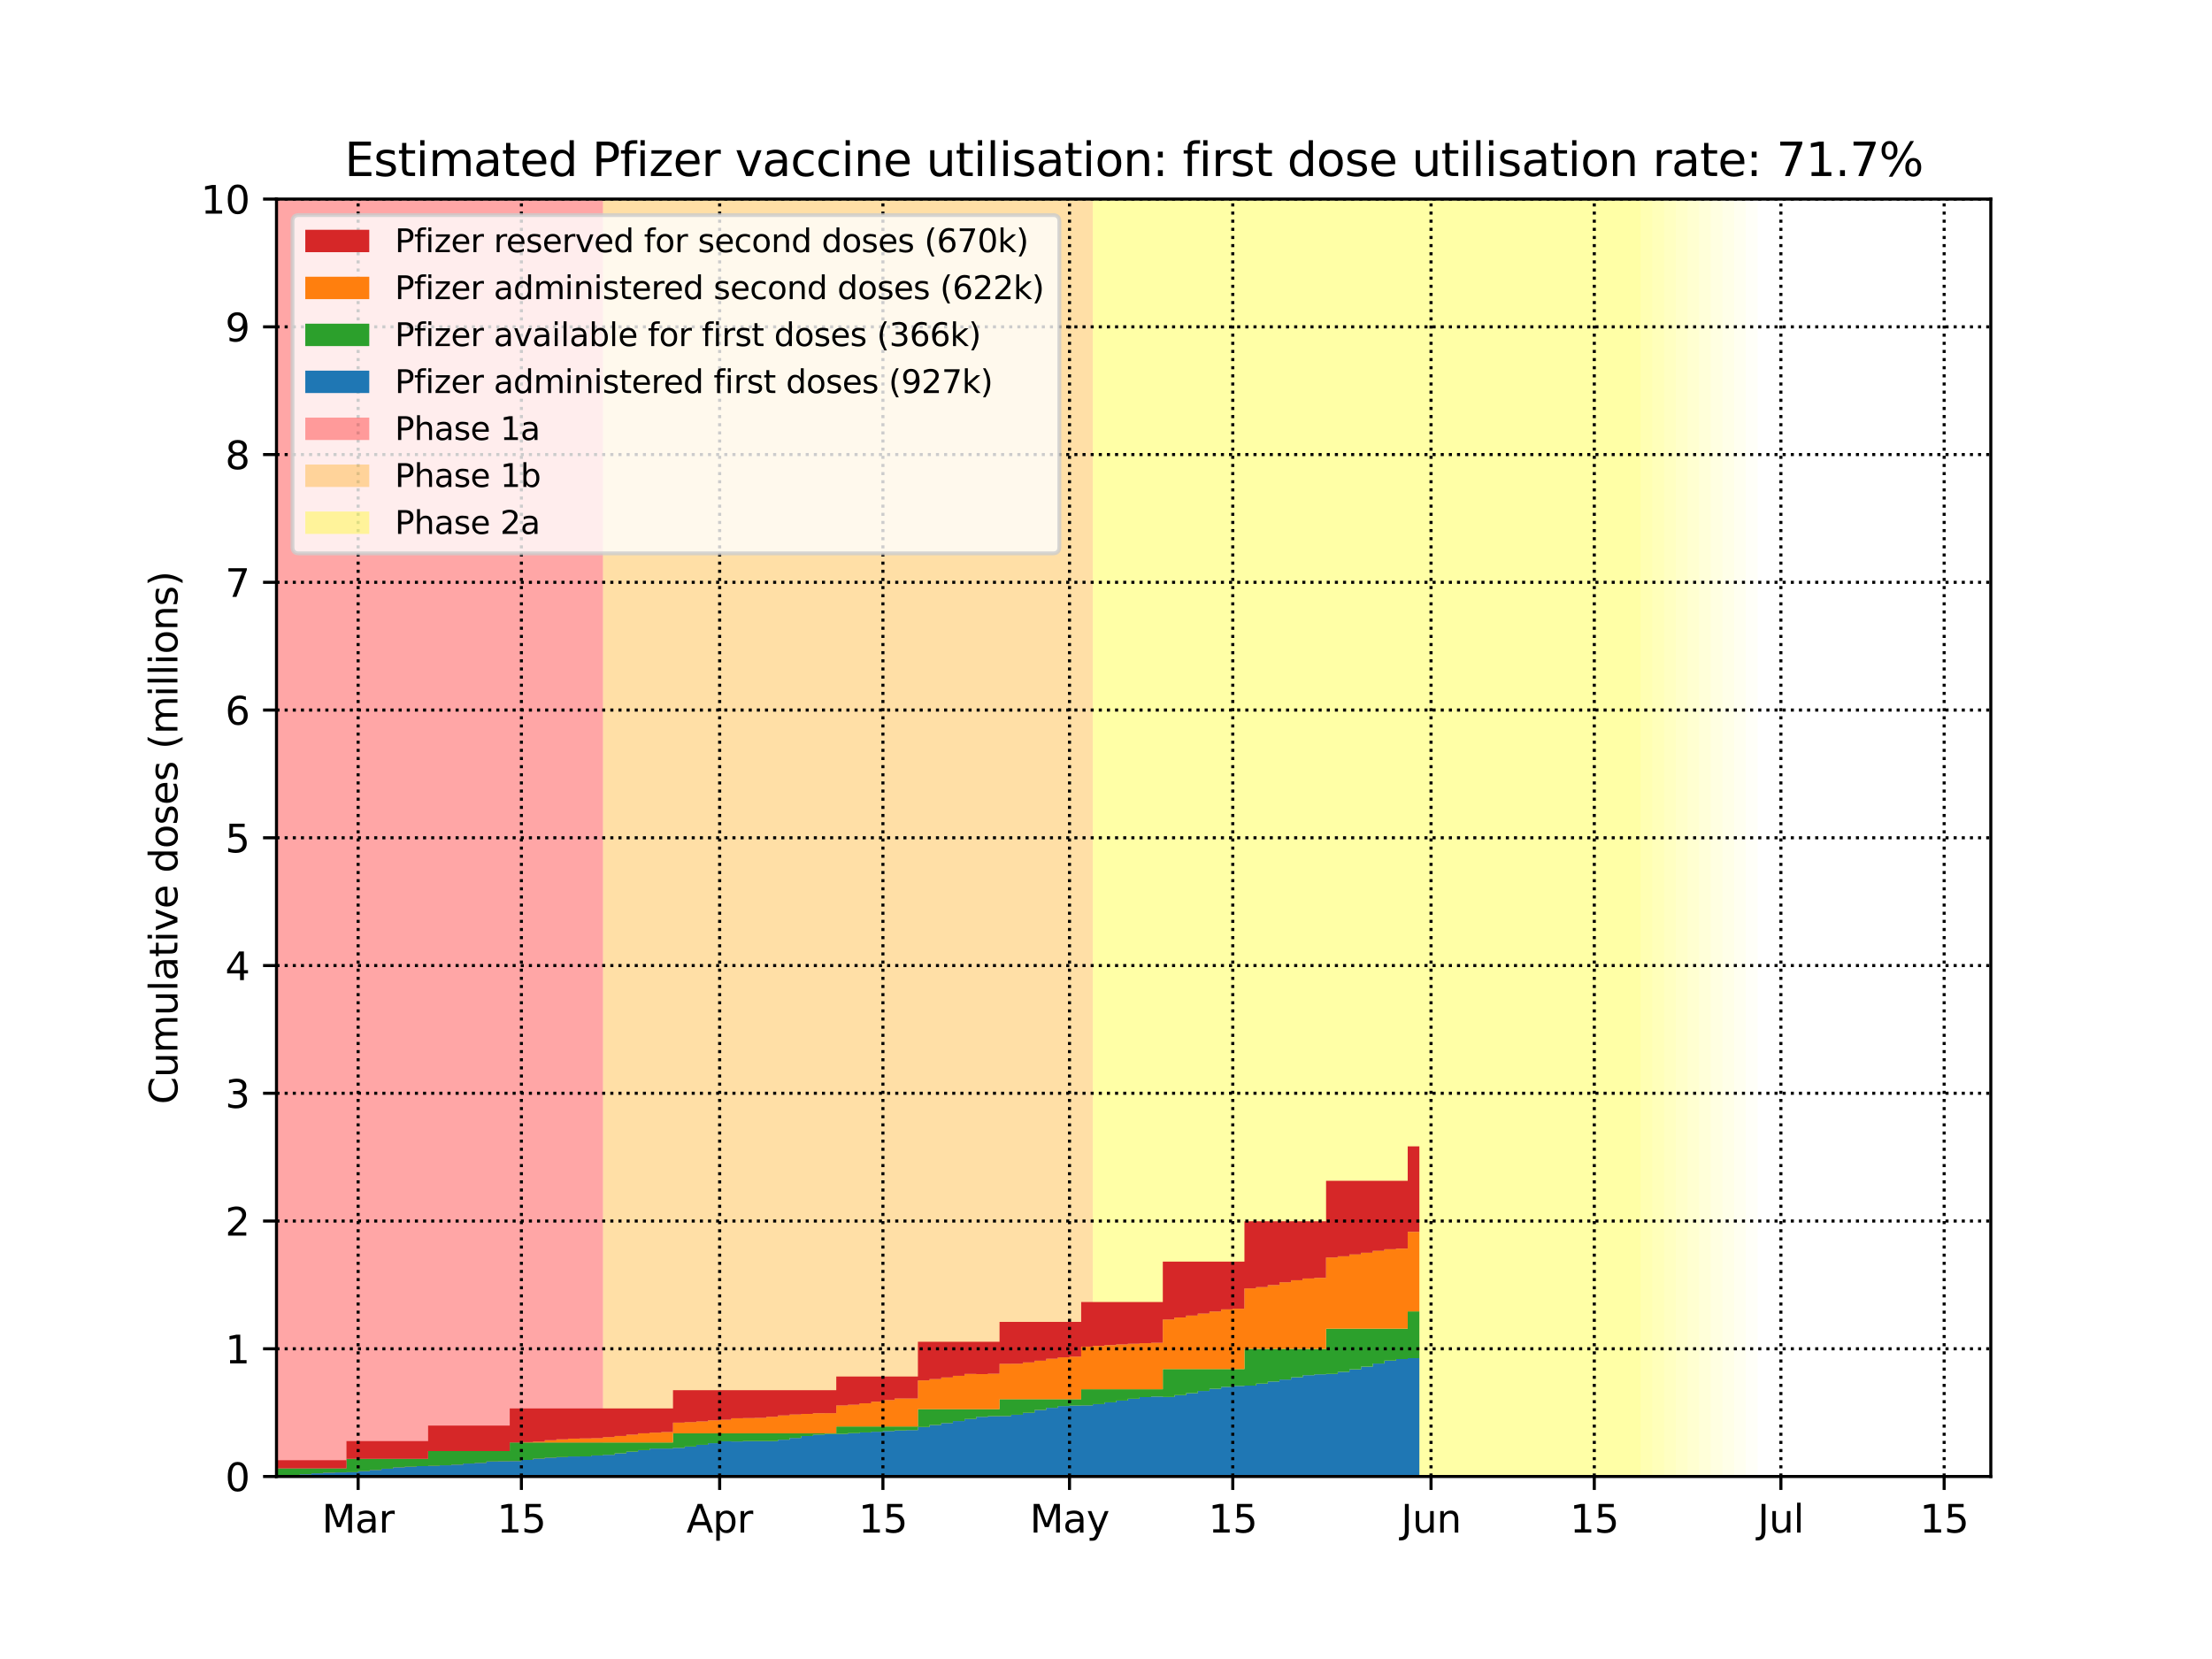 <?xml version="1.0" encoding="utf-8" standalone="no"?>
<!DOCTYPE svg PUBLIC "-//W3C//DTD SVG 1.1//EN"
  "http://www.w3.org/Graphics/SVG/1.1/DTD/svg11.dtd">
<svg height="432pt" version="1.1" viewBox="0 0 576 432" width="576pt" xmlns="http://www.w3.org/2000/svg" xmlns:xlink="http://www.w3.org/1999/xlink">
 <defs>
  <style type="text/css">*{stroke-linecap:butt;stroke-linejoin:round;}</style>
 </defs>
 <g id="figure_1">
  <g id="patch_1">
   <path d="M 0 432 
L 576 432 
L 576 0 
L 0 0 
z
" style="fill:#ffffff;"/>
  </g>
  <g id="axes_1">
   <g id="patch_2">
    <path d="M 72 384.48 
L 518.4 384.48 
L 518.4 51.84 
L 72 51.84 
z
" style="fill:#ffffff;"/>
   </g>
   <g id="PolyCollection_1">
    <defs>
     <path d="M 157.029 -47.52 
L 68.963 -47.52 
L 68.963 -380.16 
L 157.029 -380.16 
L 157.029 -380.16 
L 157.029 -47.52 
z
" id="m26eaa9125a"/>
    </defs>
    <g clip-path="url(#p30aca1be59)">
     <use style="fill:#ff0000;fill-opacity:0.35;" x="0" xlink:href="#m26eaa9125a" y="432"/>
    </g>
   </g>
   <g id="PolyCollection_2">
    <defs>
     <path d="M 284.571 -47.52 
L 157.029 -47.52 
L 157.029 -380.16 
L 284.571 -380.16 
L 284.571 -380.16 
L 284.571 -47.52 
z
" id="m941032ec72"/>
    </defs>
    <g clip-path="url(#p30aca1be59)">
     <use style="fill:#ffa500;fill-opacity:0.35;" x="0" xlink:href="#m941032ec72" y="432"/>
    </g>
   </g>
   <g id="PolyCollection_3">
    <defs>
     <path d="M 427.298 -47.52 
L 284.571 -47.52 
L 284.571 -380.16 
L 427.298 -380.16 
L 427.298 -380.16 
L 427.298 -47.52 
z
" id="ma862b4223f"/>
    </defs>
    <g clip-path="url(#p30aca1be59)">
     <use style="fill:#ffff00;fill-opacity:0.35;" x="0" xlink:href="#ma862b4223f" y="432"/>
    </g>
   </g>
   <g id="PolyCollection_4">
    <defs>
     <path d="M 430.335 -47.52 
L 427.298 -47.52 
L 427.298 -380.16 
L 430.335 -380.16 
L 430.335 -380.16 
L 430.335 -47.52 
z
" id="maea181de54"/>
    </defs>
    <g clip-path="url(#p30aca1be59)">
     <use style="fill:#ffff00;fill-opacity:0.3;" x="0" xlink:href="#maea181de54" y="432"/>
    </g>
   </g>
   <g id="PolyCollection_5">
    <defs>
     <path d="M 433.371 -47.52 
L 430.335 -47.52 
L 430.335 -380.16 
L 433.371 -380.16 
L 433.371 -380.16 
L 433.371 -47.52 
z
" id="m9015be5100"/>
    </defs>
    <g clip-path="url(#p30aca1be59)">
     <use style="fill:#ffff00;fill-opacity:0.27;" x="0" xlink:href="#m9015be5100" y="432"/>
    </g>
   </g>
   <g id="PolyCollection_6">
    <defs>
     <path d="M 436.408 -47.52 
L 433.371 -47.52 
L 433.371 -380.16 
L 436.408 -380.16 
L 436.408 -380.16 
L 436.408 -47.52 
z
" id="m60c2f9356d"/>
    </defs>
    <g clip-path="url(#p30aca1be59)">
     <use style="fill:#ffff00;fill-opacity:0.24;" x="0" xlink:href="#m60c2f9356d" y="432"/>
    </g>
   </g>
   <g id="PolyCollection_7">
    <defs>
     <path d="M 439.445 -47.52 
L 436.408 -47.52 
L 436.408 -380.16 
L 439.445 -380.16 
L 439.445 -380.16 
L 439.445 -47.52 
z
" id="mfb872cfbaa"/>
    </defs>
    <g clip-path="url(#p30aca1be59)">
     <use style="fill:#ffff00;fill-opacity:0.21;" x="0" xlink:href="#mfb872cfbaa" y="432"/>
    </g>
   </g>
   <g id="PolyCollection_8">
    <defs>
     <path d="M 442.482 -47.52 
L 439.445 -47.52 
L 439.445 -380.16 
L 442.482 -380.16 
L 442.482 -380.16 
L 442.482 -47.52 
z
" id="mbc51123181"/>
    </defs>
    <g clip-path="url(#p30aca1be59)">
     <use style="fill:#ffff00;fill-opacity:0.18;" x="0" xlink:href="#mbc51123181" y="432"/>
    </g>
   </g>
   <g id="PolyCollection_9">
    <defs>
     <path d="M 445.518 -47.52 
L 442.482 -47.52 
L 442.482 -380.16 
L 445.518 -380.16 
L 445.518 -380.16 
L 445.518 -47.52 
z
" id="m7b6391fa2e"/>
    </defs>
    <g clip-path="url(#p30aca1be59)">
     <use style="fill:#ffff00;fill-opacity:0.15;" x="0" xlink:href="#m7b6391fa2e" y="432"/>
    </g>
   </g>
   <g id="PolyCollection_10">
    <defs>
     <path d="M 448.555 -47.52 
L 445.518 -47.52 
L 445.518 -380.16 
L 448.555 -380.16 
L 448.555 -380.16 
L 448.555 -47.52 
z
" id="m10bc887b53"/>
    </defs>
    <g clip-path="url(#p30aca1be59)">
     <use style="fill:#ffff00;fill-opacity:0.12;" x="0" xlink:href="#m10bc887b53" y="432"/>
    </g>
   </g>
   <g id="PolyCollection_11">
    <defs>
     <path d="M 451.592 -47.52 
L 448.555 -47.52 
L 448.555 -380.16 
L 451.592 -380.16 
L 451.592 -380.16 
L 451.592 -47.52 
z
" id="m1a7973b1c4"/>
    </defs>
    <g clip-path="url(#p30aca1be59)">
     <use style="fill:#ffff00;fill-opacity:0.09;" x="0" xlink:href="#m1a7973b1c4" y="432"/>
    </g>
   </g>
   <g id="PolyCollection_12">
    <defs>
     <path d="M 454.629 -47.52 
L 451.592 -47.52 
L 451.592 -380.16 
L 454.629 -380.16 
L 454.629 -380.16 
L 454.629 -47.52 
z
" id="m18d45291db"/>
    </defs>
    <g clip-path="url(#p30aca1be59)">
     <use style="fill:#ffff00;fill-opacity:0.06;" x="0" xlink:href="#m18d45291db" y="432"/>
    </g>
   </g>
   <g id="PolyCollection_13">
    <defs>
     <path d="M 457.665 -47.52 
L 454.629 -47.52 
L 454.629 -380.16 
L 457.665 -380.16 
L 457.665 -380.16 
L 457.665 -47.52 
z
" id="m1b47c2170b"/>
    </defs>
    <g clip-path="url(#p30aca1be59)">
     <use style="fill:#ffff00;fill-opacity:0.03;" x="0" xlink:href="#m1b47c2170b" y="432"/>
    </g>
   </g>
   <g id="PolyCollection_14">
    <defs>
     <path d="M 72 -47.521 
L 72 -47.52 
L 72 -47.52 
L 75.037 -47.52 
L 75.037 -47.52 
L 78.073 -47.52 
L 78.073 -47.52 
L 81.11 -47.52 
L 81.11 -47.52 
L 84.147 -47.52 
L 84.147 -47.52 
L 87.184 -47.52 
L 87.184 -47.52 
L 90.22 -47.52 
L 90.22 -47.52 
L 93.257 -47.52 
L 93.257 -47.52 
L 96.294 -47.52 
L 96.294 -47.52 
L 99.331 -47.52 
L 99.331 -47.52 
L 102.367 -47.52 
L 102.367 -47.52 
L 105.404 -47.52 
L 105.404 -47.52 
L 108.441 -47.52 
L 108.441 -47.52 
L 111.478 -47.52 
L 111.478 -47.52 
L 114.514 -47.52 
L 114.514 -47.52 
L 117.551 -47.52 
L 117.551 -47.52 
L 120.588 -47.52 
L 120.588 -47.52 
L 123.624 -47.52 
L 123.624 -47.52 
L 126.661 -47.52 
L 126.661 -47.52 
L 129.698 -47.52 
L 129.698 -47.52 
L 132.735 -47.52 
L 132.735 -47.52 
L 135.771 -47.52 
L 135.771 -47.52 
L 138.808 -47.52 
L 138.808 -47.52 
L 141.845 -47.52 
L 141.845 -47.52 
L 144.882 -47.52 
L 144.882 -47.52 
L 147.918 -47.52 
L 147.918 -47.52 
L 150.955 -47.52 
L 150.955 -47.52 
L 153.992 -47.52 
L 153.992 -47.52 
L 157.029 -47.52 
L 157.029 -47.52 
L 160.065 -47.52 
L 160.065 -47.52 
L 163.102 -47.52 
L 163.102 -47.52 
L 166.139 -47.52 
L 166.139 -47.52 
L 169.176 -47.52 
L 169.176 -47.52 
L 172.212 -47.52 
L 172.212 -47.52 
L 175.249 -47.52 
L 175.249 -47.52 
L 178.286 -47.52 
L 178.286 -47.52 
L 181.322 -47.52 
L 181.322 -47.52 
L 184.359 -47.52 
L 184.359 -47.52 
L 187.396 -47.52 
L 187.396 -47.52 
L 190.433 -47.52 
L 190.433 -47.52 
L 193.469 -47.52 
L 193.469 -47.52 
L 196.506 -47.52 
L 196.506 -47.52 
L 199.543 -47.52 
L 199.543 -47.52 
L 202.58 -47.52 
L 202.58 -47.52 
L 205.616 -47.52 
L 205.616 -47.52 
L 208.653 -47.52 
L 208.653 -47.52 
L 211.69 -47.52 
L 211.69 -47.52 
L 214.727 -47.52 
L 214.727 -47.52 
L 217.763 -47.52 
L 217.763 -47.52 
L 220.8 -47.52 
L 220.8 -47.52 
L 223.837 -47.52 
L 223.837 -47.52 
L 226.873 -47.52 
L 226.873 -47.52 
L 229.91 -47.52 
L 229.91 -47.52 
L 232.947 -47.52 
L 232.947 -47.52 
L 235.984 -47.52 
L 235.984 -47.52 
L 239.02 -47.52 
L 239.02 -47.52 
L 242.057 -47.52 
L 242.057 -47.52 
L 245.094 -47.52 
L 245.094 -47.52 
L 248.131 -47.52 
L 248.131 -47.52 
L 251.167 -47.52 
L 251.167 -47.52 
L 254.204 -47.52 
L 254.204 -47.52 
L 257.241 -47.52 
L 257.241 -47.52 
L 260.278 -47.52 
L 260.278 -47.52 
L 263.314 -47.52 
L 263.314 -47.52 
L 266.351 -47.52 
L 266.351 -47.52 
L 269.388 -47.52 
L 269.388 -47.52 
L 272.424 -47.52 
L 272.424 -47.52 
L 275.461 -47.52 
L 275.461 -47.52 
L 278.498 -47.52 
L 278.498 -47.52 
L 281.535 -47.52 
L 281.535 -47.52 
L 284.571 -47.52 
L 284.571 -47.52 
L 287.608 -47.52 
L 287.608 -47.52 
L 290.645 -47.52 
L 290.645 -47.52 
L 293.682 -47.52 
L 293.682 -47.52 
L 296.718 -47.52 
L 296.718 -47.52 
L 299.755 -47.52 
L 299.755 -47.52 
L 302.792 -47.52 
L 302.792 -47.52 
L 305.829 -47.52 
L 305.829 -47.52 
L 308.865 -47.52 
L 308.865 -47.52 
L 311.902 -47.52 
L 311.902 -47.52 
L 314.939 -47.52 
L 314.939 -47.52 
L 317.976 -47.52 
L 317.976 -47.52 
L 321.012 -47.52 
L 321.012 -47.52 
L 324.049 -47.52 
L 324.049 -47.52 
L 327.086 -47.52 
L 327.086 -47.52 
L 330.122 -47.52 
L 330.122 -47.52 
L 333.159 -47.52 
L 333.159 -47.52 
L 336.196 -47.52 
L 336.196 -47.52 
L 339.233 -47.52 
L 339.233 -47.52 
L 342.269 -47.52 
L 342.269 -47.52 
L 345.306 -47.52 
L 345.306 -47.52 
L 348.343 -47.52 
L 348.343 -47.52 
L 351.38 -47.52 
L 351.38 -47.52 
L 354.416 -47.52 
L 354.416 -47.52 
L 357.453 -47.52 
L 357.453 -47.52 
L 360.49 -47.52 
L 360.49 -47.52 
L 363.527 -47.52 
L 363.527 -47.52 
L 366.563 -47.52 
L 366.563 -47.52 
L 369.6 -47.52 
L 369.6 -78.342 
L 369.6 -78.342 
L 366.563 -78.342 
L 366.563 -78.109 
L 363.527 -78.109 
L 363.527 -77.713 
L 360.49 -77.713 
L 360.49 -76.934 
L 357.453 -76.934 
L 357.453 -76.141 
L 354.416 -76.141 
L 354.416 -75.439 
L 351.38 -75.439 
L 351.38 -74.789 
L 348.343 -74.789 
L 348.343 -74.235 
L 345.306 -74.235 
L 345.306 -74.149 
L 342.269 -74.149 
L 342.269 -73.915 
L 339.233 -73.915 
L 339.233 -73.378 
L 336.196 -73.378 
L 336.196 -72.778 
L 333.159 -72.778 
L 333.159 -72.275 
L 330.122 -72.275 
L 330.122 -71.709 
L 327.086 -71.709 
L 327.086 -71.19 
L 324.049 -71.19 
L 324.049 -71.12 
L 321.012 -71.12 
L 321.012 -70.888 
L 317.976 -70.888 
L 317.976 -70.387 
L 314.939 -70.387 
L 314.939 -69.794 
L 311.902 -69.794 
L 311.902 -69.229 
L 308.865 -69.229 
L 308.865 -68.706 
L 305.829 -68.706 
L 305.829 -68.226 
L 302.792 -68.226 
L 302.792 -68.356 
L 299.755 -68.356 
L 299.755 -68.203 
L 296.718 -68.203 
L 296.718 -67.768 
L 293.682 -67.768 
L 293.682 -67.289 
L 290.645 -67.289 
L 290.645 -66.836 
L 287.608 -66.836 
L 287.608 -66.368 
L 284.571 -66.368 
L 284.571 -66.047 
L 281.535 -66.047 
L 281.535 -66.009 
L 278.498 -66.009 
L 278.498 -65.862 
L 275.461 -65.862 
L 275.461 -65.397 
L 272.424 -65.397 
L 272.424 -64.849 
L 269.388 -64.849 
L 269.388 -64.12 
L 266.351 -64.12 
L 266.351 -63.6 
L 263.314 -63.6 
L 263.314 -63.268 
L 260.278 -63.268 
L 260.278 -63.232 
L 257.241 -63.232 
L 257.241 -63.066 
L 254.204 -63.066 
L 254.204 -62.495 
L 251.167 -62.495 
L 251.167 -61.963 
L 248.131 -61.963 
L 248.131 -61.443 
L 245.094 -61.443 
L 245.094 -60.95 
L 242.057 -60.95 
L 242.057 -60.41 
L 239.02 -60.41 
L 239.02 -59.605 
L 235.984 -59.605 
L 235.984 -59.522 
L 232.947 -59.522 
L 232.947 -59.366 
L 229.91 -59.366 
L 229.91 -59.184 
L 226.873 -59.184 
L 226.873 -58.993 
L 223.837 -58.993 
L 223.837 -58.808 
L 220.8 -58.808 
L 220.8 -58.617 
L 217.763 -58.617 
L 217.763 -58.599 
L 214.727 -58.599 
L 214.727 -58.423 
L 211.69 -58.423 
L 211.69 -58.054 
L 208.653 -58.054 
L 208.653 -57.55 
L 205.616 -57.55 
L 205.616 -57.102 
L 202.58 -57.102 
L 202.58 -56.743 
L 199.543 -56.743 
L 199.543 -56.733 
L 196.506 -56.733 
L 196.506 -56.735 
L 193.469 -56.735 
L 193.469 -56.648 
L 190.433 -56.648 
L 190.433 -56.69 
L 187.396 -56.69 
L 187.396 -56.202 
L 184.359 -56.202 
L 184.359 -55.775 
L 181.322 -55.775 
L 181.322 -55.333 
L 178.286 -55.333 
L 178.286 -54.994 
L 175.249 -54.994 
L 175.249 -54.812 
L 172.212 -54.812 
L 172.212 -54.805 
L 169.176 -54.805 
L 169.176 -54.394 
L 166.139 -54.394 
L 166.139 -53.987 
L 163.102 -53.987 
L 163.102 -53.558 
L 160.065 -53.558 
L 160.065 -53.172 
L 157.029 -53.172 
L 157.029 -53.001 
L 153.992 -53.001 
L 153.992 -52.768 
L 150.955 -52.768 
L 150.955 -52.742 
L 147.918 -52.742 
L 147.918 -52.576 
L 144.882 -52.576 
L 144.882 -52.429 
L 141.845 -52.429 
L 141.845 -52.185 
L 138.808 -52.185 
L 138.808 -51.834 
L 135.771 -51.834 
L 135.771 -51.531 
L 132.735 -51.531 
L 132.735 -51.486 
L 129.698 -51.486 
L 129.698 -51.435 
L 126.661 -51.435 
L 126.661 -51.06 
L 123.624 -51.06 
L 123.624 -50.903 
L 120.588 -50.903 
L 120.588 -50.611 
L 117.551 -50.611 
L 117.551 -50.436 
L 114.514 -50.436 
L 114.514 -50.304 
L 111.478 -50.304 
L 111.478 -50.226 
L 108.441 -50.226 
L 108.441 -50.079 
L 105.404 -50.079 
L 105.404 -49.911 
L 102.367 -49.911 
L 102.367 -49.549 
L 99.331 -49.549 
L 99.331 -49.211 
L 96.294 -49.211 
L 96.294 -48.914 
L 93.257 -48.914 
L 93.257 -48.641 
L 90.22 -48.641 
L 90.22 -48.581 
L 87.184 -48.581 
L 87.184 -48.518 
L 84.147 -48.518 
L 84.147 -48.352 
L 81.11 -48.352 
L 81.11 -48.102 
L 78.073 -48.102 
L 78.073 -47.75 
L 75.037 -47.75 
L 75.037 -47.616 
L 72 -47.616 
L 72 -47.521 
z
" id="m7f962278d7"/>
    </defs>
    <g clip-path="url(#p30aca1be59)">
     <use style="fill:#1f77b4;" x="0" xlink:href="#m7f962278d7" y="432"/>
    </g>
   </g>
   <g id="PolyCollection_15">
    <defs>
     <path d="M 72 -49.646 
L 72 -47.521 
L 72 -47.616 
L 75.037 -47.616 
L 75.037 -47.75 
L 78.073 -47.75 
L 78.073 -48.102 
L 81.11 -48.102 
L 81.11 -48.352 
L 84.147 -48.352 
L 84.147 -48.518 
L 87.184 -48.518 
L 87.184 -48.581 
L 90.22 -48.581 
L 90.22 -48.641 
L 93.257 -48.641 
L 93.257 -48.914 
L 96.294 -48.914 
L 96.294 -49.211 
L 99.331 -49.211 
L 99.331 -49.549 
L 102.367 -49.549 
L 102.367 -49.911 
L 105.404 -49.911 
L 105.404 -50.079 
L 108.441 -50.079 
L 108.441 -50.226 
L 111.478 -50.226 
L 111.478 -50.304 
L 114.514 -50.304 
L 114.514 -50.436 
L 117.551 -50.436 
L 117.551 -50.611 
L 120.588 -50.611 
L 120.588 -50.903 
L 123.624 -50.903 
L 123.624 -51.06 
L 126.661 -51.06 
L 126.661 -51.435 
L 129.698 -51.435 
L 129.698 -51.486 
L 132.735 -51.486 
L 132.735 -51.531 
L 135.771 -51.531 
L 135.771 -51.834 
L 138.808 -51.834 
L 138.808 -52.185 
L 141.845 -52.185 
L 141.845 -52.429 
L 144.882 -52.429 
L 144.882 -52.576 
L 147.918 -52.576 
L 147.918 -52.742 
L 150.955 -52.742 
L 150.955 -52.768 
L 153.992 -52.768 
L 153.992 -53.001 
L 157.029 -53.001 
L 157.029 -53.172 
L 160.065 -53.172 
L 160.065 -53.558 
L 163.102 -53.558 
L 163.102 -53.987 
L 166.139 -53.987 
L 166.139 -54.394 
L 169.176 -54.394 
L 169.176 -54.805 
L 172.212 -54.805 
L 172.212 -54.812 
L 175.249 -54.812 
L 175.249 -54.994 
L 178.286 -54.994 
L 178.286 -55.333 
L 181.322 -55.333 
L 181.322 -55.775 
L 184.359 -55.775 
L 184.359 -56.202 
L 187.396 -56.202 
L 187.396 -56.69 
L 190.433 -56.69 
L 190.433 -56.648 
L 193.469 -56.648 
L 193.469 -56.735 
L 196.506 -56.735 
L 196.506 -56.733 
L 199.543 -56.733 
L 199.543 -56.743 
L 202.58 -56.743 
L 202.58 -57.102 
L 205.616 -57.102 
L 205.616 -57.55 
L 208.653 -57.55 
L 208.653 -58.054 
L 211.69 -58.054 
L 211.69 -58.423 
L 214.727 -58.423 
L 214.727 -58.599 
L 217.763 -58.599 
L 217.763 -58.617 
L 220.8 -58.617 
L 220.8 -58.808 
L 223.837 -58.808 
L 223.837 -58.993 
L 226.873 -58.993 
L 226.873 -59.184 
L 229.91 -59.184 
L 229.91 -59.366 
L 232.947 -59.366 
L 232.947 -59.522 
L 235.984 -59.522 
L 235.984 -59.605 
L 239.02 -59.605 
L 239.02 -60.41 
L 242.057 -60.41 
L 242.057 -60.95 
L 245.094 -60.95 
L 245.094 -61.443 
L 248.131 -61.443 
L 248.131 -61.963 
L 251.167 -61.963 
L 251.167 -62.495 
L 254.204 -62.495 
L 254.204 -63.066 
L 257.241 -63.066 
L 257.241 -63.232 
L 260.278 -63.232 
L 260.278 -63.268 
L 263.314 -63.268 
L 263.314 -63.6 
L 266.351 -63.6 
L 266.351 -64.12 
L 269.388 -64.12 
L 269.388 -64.849 
L 272.424 -64.849 
L 272.424 -65.397 
L 275.461 -65.397 
L 275.461 -65.862 
L 278.498 -65.862 
L 278.498 -66.009 
L 281.535 -66.009 
L 281.535 -66.047 
L 284.571 -66.047 
L 284.571 -66.368 
L 287.608 -66.368 
L 287.608 -66.836 
L 290.645 -66.836 
L 290.645 -67.289 
L 293.682 -67.289 
L 293.682 -67.768 
L 296.718 -67.768 
L 296.718 -68.203 
L 299.755 -68.203 
L 299.755 -68.356 
L 302.792 -68.356 
L 302.792 -68.226 
L 305.829 -68.226 
L 305.829 -68.706 
L 308.865 -68.706 
L 308.865 -69.229 
L 311.902 -69.229 
L 311.902 -69.794 
L 314.939 -69.794 
L 314.939 -70.387 
L 317.976 -70.387 
L 317.976 -70.888 
L 321.012 -70.888 
L 321.012 -71.12 
L 324.049 -71.12 
L 324.049 -71.19 
L 327.086 -71.19 
L 327.086 -71.709 
L 330.122 -71.709 
L 330.122 -72.275 
L 333.159 -72.275 
L 333.159 -72.778 
L 336.196 -72.778 
L 336.196 -73.378 
L 339.233 -73.378 
L 339.233 -73.915 
L 342.269 -73.915 
L 342.269 -74.149 
L 345.306 -74.149 
L 345.306 -74.235 
L 348.343 -74.235 
L 348.343 -74.789 
L 351.38 -74.789 
L 351.38 -75.439 
L 354.416 -75.439 
L 354.416 -76.141 
L 357.453 -76.141 
L 357.453 -76.934 
L 360.49 -76.934 
L 360.49 -77.713 
L 363.527 -77.713 
L 363.527 -78.109 
L 366.563 -78.109 
L 366.563 -78.342 
L 369.6 -78.342 
L 369.6 -90.51 
L 369.6 -90.51 
L 366.563 -90.51 
L 366.563 -86.02 
L 363.527 -86.02 
L 363.527 -86.02 
L 360.49 -86.02 
L 360.49 -86.02 
L 357.453 -86.02 
L 357.453 -86.02 
L 354.416 -86.02 
L 354.416 -86.02 
L 351.38 -86.02 
L 351.38 -86.02 
L 348.343 -86.02 
L 348.343 -86.02 
L 345.306 -86.02 
L 345.306 -80.751 
L 342.269 -80.751 
L 342.269 -80.751 
L 339.233 -80.751 
L 339.233 -80.751 
L 336.196 -80.751 
L 336.196 -80.751 
L 333.159 -80.751 
L 333.159 -80.751 
L 330.122 -80.751 
L 330.122 -80.751 
L 327.086 -80.751 
L 327.086 -80.751 
L 324.049 -80.751 
L 324.049 -75.497 
L 321.012 -75.497 
L 321.012 -75.497 
L 317.976 -75.497 
L 317.976 -75.497 
L 314.939 -75.497 
L 314.939 -75.497 
L 311.902 -75.497 
L 311.902 -75.497 
L 308.865 -75.497 
L 308.865 -75.497 
L 305.829 -75.497 
L 305.829 -75.497 
L 302.792 -75.497 
L 302.792 -70.243 
L 299.755 -70.243 
L 299.755 -70.243 
L 296.718 -70.243 
L 296.718 -70.243 
L 293.682 -70.243 
L 293.682 -70.243 
L 290.645 -70.243 
L 290.645 -70.243 
L 287.608 -70.243 
L 287.608 -70.243 
L 284.571 -70.243 
L 284.571 -70.243 
L 281.535 -70.243 
L 281.535 -67.653 
L 278.498 -67.653 
L 278.498 -67.653 
L 275.461 -67.653 
L 275.461 -67.653 
L 272.424 -67.653 
L 272.424 -67.653 
L 269.388 -67.653 
L 269.388 -67.653 
L 266.351 -67.653 
L 266.351 -67.653 
L 263.314 -67.653 
L 263.314 -67.653 
L 260.278 -67.653 
L 260.278 -65.063 
L 257.241 -65.063 
L 257.241 -65.063 
L 254.204 -65.063 
L 254.204 -65.063 
L 251.167 -65.063 
L 251.167 -65.063 
L 248.131 -65.063 
L 248.131 -65.063 
L 245.094 -65.063 
L 245.094 -65.063 
L 242.057 -65.063 
L 242.057 -65.063 
L 239.02 -65.063 
L 239.02 -60.543 
L 235.984 -60.543 
L 235.984 -60.543 
L 232.947 -60.543 
L 232.947 -60.543 
L 229.91 -60.543 
L 229.91 -60.543 
L 226.873 -60.543 
L 226.873 -60.543 
L 223.837 -60.543 
L 223.837 -60.543 
L 220.8 -60.543 
L 220.8 -60.543 
L 217.763 -60.543 
L 217.763 -58.762 
L 214.727 -58.762 
L 214.727 -58.762 
L 211.69 -58.762 
L 211.69 -58.762 
L 208.653 -58.762 
L 208.653 -58.762 
L 205.616 -58.762 
L 205.616 -58.762 
L 202.58 -58.762 
L 202.58 -58.762 
L 199.543 -58.762 
L 199.543 -58.762 
L 196.506 -58.762 
L 196.506 -58.762 
L 193.469 -58.762 
L 193.469 -58.762 
L 190.433 -58.762 
L 190.433 -58.762 
L 187.396 -58.762 
L 187.396 -58.762 
L 184.359 -58.762 
L 184.359 -58.762 
L 181.322 -58.762 
L 181.322 -58.762 
L 178.286 -58.762 
L 178.286 -58.762 
L 175.249 -58.762 
L 175.249 -56.382 
L 172.212 -56.382 
L 172.212 -56.382 
L 169.176 -56.382 
L 169.176 -56.382 
L 166.139 -56.382 
L 166.139 -56.382 
L 163.102 -56.382 
L 163.102 -56.382 
L 160.065 -56.382 
L 160.065 -56.382 
L 157.029 -56.382 
L 157.029 -56.382 
L 153.992 -56.382 
L 153.992 -56.382 
L 150.955 -56.382 
L 150.955 -56.382 
L 147.918 -56.382 
L 147.918 -56.382 
L 144.882 -56.382 
L 144.882 -56.382 
L 141.845 -56.382 
L 141.845 -56.382 
L 138.808 -56.382 
L 138.808 -56.382 
L 135.771 -56.382 
L 135.771 -56.382 
L 132.735 -56.382 
L 132.735 -54.151 
L 129.698 -54.151 
L 129.698 -54.151 
L 126.661 -54.151 
L 126.661 -54.151 
L 123.624 -54.151 
L 123.624 -54.151 
L 120.588 -54.151 
L 120.588 -54.151 
L 117.551 -54.151 
L 117.551 -54.151 
L 114.514 -54.151 
L 114.514 -54.151 
L 111.478 -54.151 
L 111.478 -52.13 
L 108.441 -52.13 
L 108.441 -52.13 
L 105.404 -52.13 
L 105.404 -52.13 
L 102.367 -52.13 
L 102.367 -52.13 
L 99.331 -52.13 
L 99.331 -52.13 
L 96.294 -52.13 
L 96.294 -52.13 
L 93.257 -52.13 
L 93.257 -52.13 
L 90.22 -52.13 
L 90.22 -49.646 
L 87.184 -49.646 
L 87.184 -49.646 
L 84.147 -49.646 
L 84.147 -49.646 
L 81.11 -49.646 
L 81.11 -49.646 
L 78.073 -49.646 
L 78.073 -49.646 
L 75.037 -49.646 
L 75.037 -49.646 
L 72 -49.646 
L 72 -49.646 
z
" id="m253461e33e"/>
    </defs>
    <g clip-path="url(#p30aca1be59)">
     <use style="fill:#2ca02c;" x="0" xlink:href="#m253461e33e" y="432"/>
    </g>
   </g>
   <g id="PolyCollection_16">
    <defs>
     <path d="M 72 -49.646 
L 72 -49.646 
L 72 -49.646 
L 75.037 -49.646 
L 75.037 -49.646 
L 78.073 -49.646 
L 78.073 -49.646 
L 81.11 -49.646 
L 81.11 -49.646 
L 84.147 -49.646 
L 84.147 -49.646 
L 87.184 -49.646 
L 87.184 -49.646 
L 90.22 -49.646 
L 90.22 -52.13 
L 93.257 -52.13 
L 93.257 -52.13 
L 96.294 -52.13 
L 96.294 -52.13 
L 99.331 -52.13 
L 99.331 -52.13 
L 102.367 -52.13 
L 102.367 -52.13 
L 105.404 -52.13 
L 105.404 -52.13 
L 108.441 -52.13 
L 108.441 -52.13 
L 111.478 -52.13 
L 111.478 -54.151 
L 114.514 -54.151 
L 114.514 -54.151 
L 117.551 -54.151 
L 117.551 -54.151 
L 120.588 -54.151 
L 120.588 -54.151 
L 123.624 -54.151 
L 123.624 -54.151 
L 126.661 -54.151 
L 126.661 -54.151 
L 129.698 -54.151 
L 129.698 -54.151 
L 132.735 -54.151 
L 132.735 -56.382 
L 135.771 -56.382 
L 135.771 -56.382 
L 138.808 -56.382 
L 138.808 -56.382 
L 141.845 -56.382 
L 141.845 -56.382 
L 144.882 -56.382 
L 144.882 -56.382 
L 147.918 -56.382 
L 147.918 -56.382 
L 150.955 -56.382 
L 150.955 -56.382 
L 153.992 -56.382 
L 153.992 -56.382 
L 157.029 -56.382 
L 157.029 -56.382 
L 160.065 -56.382 
L 160.065 -56.382 
L 163.102 -56.382 
L 163.102 -56.382 
L 166.139 -56.382 
L 166.139 -56.382 
L 169.176 -56.382 
L 169.176 -56.382 
L 172.212 -56.382 
L 172.212 -56.382 
L 175.249 -56.382 
L 175.249 -58.762 
L 178.286 -58.762 
L 178.286 -58.762 
L 181.322 -58.762 
L 181.322 -58.762 
L 184.359 -58.762 
L 184.359 -58.762 
L 187.396 -58.762 
L 187.396 -58.762 
L 190.433 -58.762 
L 190.433 -58.762 
L 193.469 -58.762 
L 193.469 -58.762 
L 196.506 -58.762 
L 196.506 -58.762 
L 199.543 -58.762 
L 199.543 -58.762 
L 202.58 -58.762 
L 202.58 -58.762 
L 205.616 -58.762 
L 205.616 -58.762 
L 208.653 -58.762 
L 208.653 -58.762 
L 211.69 -58.762 
L 211.69 -58.762 
L 214.727 -58.762 
L 214.727 -58.762 
L 217.763 -58.762 
L 217.763 -60.543 
L 220.8 -60.543 
L 220.8 -60.543 
L 223.837 -60.543 
L 223.837 -60.543 
L 226.873 -60.543 
L 226.873 -60.543 
L 229.91 -60.543 
L 229.91 -60.543 
L 232.947 -60.543 
L 232.947 -60.543 
L 235.984 -60.543 
L 235.984 -60.543 
L 239.02 -60.543 
L 239.02 -65.063 
L 242.057 -65.063 
L 242.057 -65.063 
L 245.094 -65.063 
L 245.094 -65.063 
L 248.131 -65.063 
L 248.131 -65.063 
L 251.167 -65.063 
L 251.167 -65.063 
L 254.204 -65.063 
L 254.204 -65.063 
L 257.241 -65.063 
L 257.241 -65.063 
L 260.278 -65.063 
L 260.278 -67.653 
L 263.314 -67.653 
L 263.314 -67.653 
L 266.351 -67.653 
L 266.351 -67.653 
L 269.388 -67.653 
L 269.388 -67.653 
L 272.424 -67.653 
L 272.424 -67.653 
L 275.461 -67.653 
L 275.461 -67.653 
L 278.498 -67.653 
L 278.498 -67.653 
L 281.535 -67.653 
L 281.535 -70.243 
L 284.571 -70.243 
L 284.571 -70.243 
L 287.608 -70.243 
L 287.608 -70.243 
L 290.645 -70.243 
L 290.645 -70.243 
L 293.682 -70.243 
L 293.682 -70.243 
L 296.718 -70.243 
L 296.718 -70.243 
L 299.755 -70.243 
L 299.755 -70.243 
L 302.792 -70.243 
L 302.792 -75.497 
L 305.829 -75.497 
L 305.829 -75.497 
L 308.865 -75.497 
L 308.865 -75.497 
L 311.902 -75.497 
L 311.902 -75.497 
L 314.939 -75.497 
L 314.939 -75.497 
L 317.976 -75.497 
L 317.976 -75.497 
L 321.012 -75.497 
L 321.012 -75.497 
L 324.049 -75.497 
L 324.049 -80.751 
L 327.086 -80.751 
L 327.086 -80.751 
L 330.122 -80.751 
L 330.122 -80.751 
L 333.159 -80.751 
L 333.159 -80.751 
L 336.196 -80.751 
L 336.196 -80.751 
L 339.233 -80.751 
L 339.233 -80.751 
L 342.269 -80.751 
L 342.269 -80.751 
L 345.306 -80.751 
L 345.306 -86.02 
L 348.343 -86.02 
L 348.343 -86.02 
L 351.38 -86.02 
L 351.38 -86.02 
L 354.416 -86.02 
L 354.416 -86.02 
L 357.453 -86.02 
L 357.453 -86.02 
L 360.49 -86.02 
L 360.49 -86.02 
L 363.527 -86.02 
L 363.527 -86.02 
L 366.563 -86.02 
L 366.563 -90.51 
L 369.6 -90.51 
L 369.6 -111.216 
L 369.6 -111.216 
L 366.563 -111.216 
L 366.563 -106.856 
L 363.527 -106.856 
L 363.527 -106.703 
L 360.49 -106.703 
L 360.49 -106.268 
L 357.453 -106.268 
L 357.453 -105.789 
L 354.416 -105.789 
L 354.416 -105.336 
L 351.38 -105.336 
L 351.38 -104.867 
L 348.343 -104.867 
L 348.343 -104.547 
L 345.306 -104.547 
L 345.306 -99.239 
L 342.269 -99.239 
L 342.269 -99.093 
L 339.233 -99.093 
L 339.233 -98.628 
L 336.196 -98.628 
L 336.196 -98.08 
L 333.159 -98.08 
L 333.159 -97.351 
L 330.122 -97.351 
L 330.122 -96.831 
L 327.086 -96.831 
L 327.086 -96.499 
L 324.049 -96.499 
L 324.049 -91.209 
L 321.012 -91.209 
L 321.012 -91.042 
L 317.976 -91.042 
L 317.976 -90.471 
L 314.939 -90.471 
L 314.939 -89.94 
L 311.902 -89.94 
L 311.902 -89.42 
L 308.865 -89.42 
L 308.865 -88.927 
L 305.829 -88.927 
L 305.829 -88.386 
L 302.792 -88.386 
L 302.792 -82.328 
L 299.755 -82.328 
L 299.755 -82.245 
L 296.718 -82.245 
L 296.718 -82.089 
L 293.682 -82.089 
L 293.682 -81.907 
L 290.645 -81.907 
L 290.645 -81.716 
L 287.608 -81.716 
L 287.608 -81.531 
L 284.571 -81.531 
L 284.571 -81.339 
L 281.535 -81.339 
L 281.535 -78.732 
L 278.498 -78.732 
L 278.498 -78.556 
L 275.461 -78.556 
L 275.461 -78.187 
L 272.424 -78.187 
L 272.424 -77.683 
L 269.388 -77.683 
L 269.388 -77.235 
L 266.351 -77.235 
L 266.351 -76.876 
L 263.314 -76.876 
L 263.314 -76.866 
L 260.278 -76.866 
L 260.278 -74.278 
L 257.241 -74.278 
L 257.241 -74.191 
L 254.204 -74.191 
L 254.204 -74.234 
L 251.167 -74.234 
L 251.167 -73.746 
L 248.131 -73.746 
L 248.131 -73.319 
L 245.094 -73.319 
L 245.094 -72.877 
L 242.057 -72.877 
L 242.057 -72.538 
L 239.02 -72.538 
L 239.02 -67.835 
L 235.984 -67.835 
L 235.984 -67.828 
L 232.947 -67.828 
L 232.947 -67.417 
L 229.91 -67.417 
L 229.91 -67.01 
L 226.873 -67.01 
L 226.873 -66.581 
L 223.837 -66.581 
L 223.837 -66.195 
L 220.8 -66.195 
L 220.8 -66.024 
L 217.763 -66.024 
L 217.763 -64.01 
L 214.727 -64.01 
L 214.727 -63.983 
L 211.69 -63.983 
L 211.69 -63.818 
L 208.653 -63.818 
L 208.653 -63.67 
L 205.616 -63.67 
L 205.616 -63.426 
L 202.58 -63.426 
L 202.58 -63.076 
L 199.543 -63.076 
L 199.543 -62.773 
L 196.506 -62.773 
L 196.506 -62.727 
L 193.469 -62.727 
L 193.469 -62.677 
L 190.433 -62.677 
L 190.433 -62.301 
L 187.396 -62.301 
L 187.396 -62.145 
L 184.359 -62.145 
L 184.359 -61.853 
L 181.322 -61.853 
L 181.322 -61.678 
L 178.286 -61.678 
L 178.286 -61.545 
L 175.249 -61.545 
L 175.249 -59.087 
L 172.212 -59.087 
L 172.212 -58.941 
L 169.176 -58.941 
L 169.176 -58.772 
L 166.139 -58.772 
L 166.139 -58.411 
L 163.102 -58.411 
L 163.102 -58.073 
L 160.065 -58.073 
L 160.065 -57.776 
L 157.029 -57.776 
L 157.029 -57.503 
L 153.992 -57.503 
L 153.992 -57.442 
L 150.955 -57.442 
L 150.955 -57.379 
L 147.918 -57.379 
L 147.918 -57.213 
L 144.882 -57.213 
L 144.882 -56.964 
L 141.845 -56.964 
L 141.845 -56.611 
L 138.808 -56.611 
L 138.808 -56.477 
L 135.771 -56.477 
L 135.771 -56.382 
L 132.735 -56.382 
L 132.735 -54.151 
L 129.698 -54.151 
L 129.698 -54.151 
L 126.661 -54.151 
L 126.661 -54.151 
L 123.624 -54.151 
L 123.624 -54.151 
L 120.588 -54.151 
L 120.588 -54.151 
L 117.551 -54.151 
L 117.551 -54.151 
L 114.514 -54.151 
L 114.514 -54.151 
L 111.478 -54.151 
L 111.478 -52.13 
L 108.441 -52.13 
L 108.441 -52.13 
L 105.404 -52.13 
L 105.404 -52.13 
L 102.367 -52.13 
L 102.367 -52.13 
L 99.331 -52.13 
L 99.331 -52.13 
L 96.294 -52.13 
L 96.294 -52.13 
L 93.257 -52.13 
L 93.257 -52.13 
L 90.22 -52.13 
L 90.22 -49.646 
L 87.184 -49.646 
L 87.184 -49.646 
L 84.147 -49.646 
L 84.147 -49.646 
L 81.11 -49.646 
L 81.11 -49.646 
L 78.073 -49.646 
L 78.073 -49.646 
L 75.037 -49.646 
L 75.037 -49.646 
L 72 -49.646 
L 72 -49.646 
z
" id="m7667dde6af"/>
    </defs>
    <g clip-path="url(#p30aca1be59)">
     <use style="fill:#ff7f0e;" x="0" xlink:href="#m7667dde6af" y="432"/>
    </g>
   </g>
   <g id="PolyCollection_17">
    <defs>
     <path d="M 72 -51.771 
L 72 -49.646 
L 72 -49.646 
L 75.037 -49.646 
L 75.037 -49.646 
L 78.073 -49.646 
L 78.073 -49.646 
L 81.11 -49.646 
L 81.11 -49.646 
L 84.147 -49.646 
L 84.147 -49.646 
L 87.184 -49.646 
L 87.184 -49.646 
L 90.22 -49.646 
L 90.22 -52.13 
L 93.257 -52.13 
L 93.257 -52.13 
L 96.294 -52.13 
L 96.294 -52.13 
L 99.331 -52.13 
L 99.331 -52.13 
L 102.367 -52.13 
L 102.367 -52.13 
L 105.404 -52.13 
L 105.404 -52.13 
L 108.441 -52.13 
L 108.441 -52.13 
L 111.478 -52.13 
L 111.478 -54.151 
L 114.514 -54.151 
L 114.514 -54.151 
L 117.551 -54.151 
L 117.551 -54.151 
L 120.588 -54.151 
L 120.588 -54.151 
L 123.624 -54.151 
L 123.624 -54.151 
L 126.661 -54.151 
L 126.661 -54.151 
L 129.698 -54.151 
L 129.698 -54.151 
L 132.735 -54.151 
L 132.735 -56.382 
L 135.771 -56.382 
L 135.771 -56.477 
L 138.808 -56.477 
L 138.808 -56.611 
L 141.845 -56.611 
L 141.845 -56.964 
L 144.882 -56.964 
L 144.882 -57.213 
L 147.918 -57.213 
L 147.918 -57.379 
L 150.955 -57.379 
L 150.955 -57.442 
L 153.992 -57.442 
L 153.992 -57.503 
L 157.029 -57.503 
L 157.029 -57.776 
L 160.065 -57.776 
L 160.065 -58.073 
L 163.102 -58.073 
L 163.102 -58.411 
L 166.139 -58.411 
L 166.139 -58.772 
L 169.176 -58.772 
L 169.176 -58.941 
L 172.212 -58.941 
L 172.212 -59.087 
L 175.249 -59.087 
L 175.249 -61.545 
L 178.286 -61.545 
L 178.286 -61.678 
L 181.322 -61.678 
L 181.322 -61.853 
L 184.359 -61.853 
L 184.359 -62.145 
L 187.396 -62.145 
L 187.396 -62.301 
L 190.433 -62.301 
L 190.433 -62.677 
L 193.469 -62.677 
L 193.469 -62.727 
L 196.506 -62.727 
L 196.506 -62.773 
L 199.543 -62.773 
L 199.543 -63.076 
L 202.58 -63.076 
L 202.58 -63.426 
L 205.616 -63.426 
L 205.616 -63.67 
L 208.653 -63.67 
L 208.653 -63.818 
L 211.69 -63.818 
L 211.69 -63.983 
L 214.727 -63.983 
L 214.727 -64.01 
L 217.763 -64.01 
L 217.763 -66.024 
L 220.8 -66.024 
L 220.8 -66.195 
L 223.837 -66.195 
L 223.837 -66.581 
L 226.873 -66.581 
L 226.873 -67.01 
L 229.91 -67.01 
L 229.91 -67.417 
L 232.947 -67.417 
L 232.947 -67.828 
L 235.984 -67.828 
L 235.984 -67.835 
L 239.02 -67.835 
L 239.02 -72.538 
L 242.057 -72.538 
L 242.057 -72.877 
L 245.094 -72.877 
L 245.094 -73.319 
L 248.131 -73.319 
L 248.131 -73.746 
L 251.167 -73.746 
L 251.167 -74.234 
L 254.204 -74.234 
L 254.204 -74.191 
L 257.241 -74.191 
L 257.241 -74.278 
L 260.278 -74.278 
L 260.278 -76.866 
L 263.314 -76.866 
L 263.314 -76.876 
L 266.351 -76.876 
L 266.351 -77.235 
L 269.388 -77.235 
L 269.388 -77.683 
L 272.424 -77.683 
L 272.424 -78.187 
L 275.461 -78.187 
L 275.461 -78.556 
L 278.498 -78.556 
L 278.498 -78.732 
L 281.535 -78.732 
L 281.535 -81.339 
L 284.571 -81.339 
L 284.571 -81.531 
L 287.608 -81.531 
L 287.608 -81.716 
L 290.645 -81.716 
L 290.645 -81.907 
L 293.682 -81.907 
L 293.682 -82.089 
L 296.718 -82.089 
L 296.718 -82.245 
L 299.755 -82.245 
L 299.755 -82.328 
L 302.792 -82.328 
L 302.792 -88.386 
L 305.829 -88.386 
L 305.829 -88.927 
L 308.865 -88.927 
L 308.865 -89.42 
L 311.902 -89.42 
L 311.902 -89.94 
L 314.939 -89.94 
L 314.939 -90.471 
L 317.976 -90.471 
L 317.976 -91.042 
L 321.012 -91.042 
L 321.012 -91.209 
L 324.049 -91.209 
L 324.049 -96.499 
L 327.086 -96.499 
L 327.086 -96.831 
L 330.122 -96.831 
L 330.122 -97.351 
L 333.159 -97.351 
L 333.159 -98.08 
L 336.196 -98.08 
L 336.196 -98.628 
L 339.233 -98.628 
L 339.233 -99.093 
L 342.269 -99.093 
L 342.269 -99.239 
L 345.306 -99.239 
L 345.306 -104.547 
L 348.343 -104.547 
L 348.343 -104.867 
L 351.38 -104.867 
L 351.38 -105.336 
L 354.416 -105.336 
L 354.416 -105.789 
L 357.453 -105.789 
L 357.453 -106.268 
L 360.49 -106.268 
L 360.49 -106.703 
L 363.527 -106.703 
L 363.527 -106.856 
L 366.563 -106.856 
L 366.563 -111.216 
L 369.6 -111.216 
L 369.6 -133.501 
L 369.6 -133.501 
L 366.563 -133.501 
L 366.563 -124.52 
L 363.527 -124.52 
L 363.527 -124.52 
L 360.49 -124.52 
L 360.49 -124.52 
L 357.453 -124.52 
L 357.453 -124.52 
L 354.416 -124.52 
L 354.416 -124.52 
L 351.38 -124.52 
L 351.38 -124.52 
L 348.343 -124.52 
L 348.343 -124.52 
L 345.306 -124.52 
L 345.306 -113.981 
L 342.269 -113.981 
L 342.269 -113.981 
L 339.233 -113.981 
L 339.233 -113.981 
L 336.196 -113.981 
L 336.196 -113.981 
L 333.159 -113.981 
L 333.159 -113.981 
L 330.122 -113.981 
L 330.122 -113.981 
L 327.086 -113.981 
L 327.086 -113.981 
L 324.049 -113.981 
L 324.049 -103.473 
L 321.012 -103.473 
L 321.012 -103.473 
L 317.976 -103.473 
L 317.976 -103.473 
L 314.939 -103.473 
L 314.939 -103.473 
L 311.902 -103.473 
L 311.902 -103.473 
L 308.865 -103.473 
L 308.865 -103.473 
L 305.829 -103.473 
L 305.829 -103.473 
L 302.792 -103.473 
L 302.792 -92.965 
L 299.755 -92.965 
L 299.755 -92.965 
L 296.718 -92.965 
L 296.718 -92.965 
L 293.682 -92.965 
L 293.682 -92.965 
L 290.645 -92.965 
L 290.645 -92.965 
L 287.608 -92.965 
L 287.608 -92.965 
L 284.571 -92.965 
L 284.571 -92.965 
L 281.535 -92.965 
L 281.535 -87.786 
L 278.498 -87.786 
L 278.498 -87.786 
L 275.461 -87.786 
L 275.461 -87.786 
L 272.424 -87.786 
L 272.424 -87.786 
L 269.388 -87.786 
L 269.388 -87.786 
L 266.351 -87.786 
L 266.351 -87.786 
L 263.314 -87.786 
L 263.314 -87.786 
L 260.278 -87.786 
L 260.278 -82.607 
L 257.241 -82.607 
L 257.241 -82.607 
L 254.204 -82.607 
L 254.204 -82.607 
L 251.167 -82.607 
L 251.167 -82.607 
L 248.131 -82.607 
L 248.131 -82.607 
L 245.094 -82.607 
L 245.094 -82.607 
L 242.057 -82.607 
L 242.057 -82.607 
L 239.02 -82.607 
L 239.02 -73.566 
L 235.984 -73.566 
L 235.984 -73.566 
L 232.947 -73.566 
L 232.947 -73.566 
L 229.91 -73.566 
L 229.91 -73.566 
L 226.873 -73.566 
L 226.873 -73.566 
L 223.837 -73.566 
L 223.837 -73.566 
L 220.8 -73.566 
L 220.8 -73.566 
L 217.763 -73.566 
L 217.763 -70.003 
L 214.727 -70.003 
L 214.727 -70.003 
L 211.69 -70.003 
L 211.69 -70.003 
L 208.653 -70.003 
L 208.653 -70.003 
L 205.616 -70.003 
L 205.616 -70.003 
L 202.58 -70.003 
L 202.58 -70.003 
L 199.543 -70.003 
L 199.543 -70.003 
L 196.506 -70.003 
L 196.506 -70.003 
L 193.469 -70.003 
L 193.469 -70.003 
L 190.433 -70.003 
L 190.433 -70.003 
L 187.396 -70.003 
L 187.396 -70.003 
L 184.359 -70.003 
L 184.359 -70.003 
L 181.322 -70.003 
L 181.322 -70.003 
L 178.286 -70.003 
L 178.286 -70.003 
L 175.249 -70.003 
L 175.249 -65.243 
L 172.212 -65.243 
L 172.212 -65.243 
L 169.176 -65.243 
L 169.176 -65.243 
L 166.139 -65.243 
L 166.139 -65.243 
L 163.102 -65.243 
L 163.102 -65.243 
L 160.065 -65.243 
L 160.065 -65.243 
L 157.029 -65.243 
L 157.029 -65.243 
L 153.992 -65.243 
L 153.992 -65.243 
L 150.955 -65.243 
L 150.955 -65.243 
L 147.918 -65.243 
L 147.918 -65.243 
L 144.882 -65.243 
L 144.882 -65.243 
L 141.845 -65.243 
L 141.845 -65.243 
L 138.808 -65.243 
L 138.808 -65.243 
L 135.771 -65.243 
L 135.771 -65.243 
L 132.735 -65.243 
L 132.735 -60.782 
L 129.698 -60.782 
L 129.698 -60.782 
L 126.661 -60.782 
L 126.661 -60.782 
L 123.624 -60.782 
L 123.624 -60.782 
L 120.588 -60.782 
L 120.588 -60.782 
L 117.551 -60.782 
L 117.551 -60.782 
L 114.514 -60.782 
L 114.514 -60.782 
L 111.478 -60.782 
L 111.478 -56.741 
L 108.441 -56.741 
L 108.441 -56.741 
L 105.404 -56.741 
L 105.404 -56.741 
L 102.367 -56.741 
L 102.367 -56.741 
L 99.331 -56.741 
L 99.331 -56.741 
L 96.294 -56.741 
L 96.294 -56.741 
L 93.257 -56.741 
L 93.257 -56.741 
L 90.22 -56.741 
L 90.22 -51.771 
L 87.184 -51.771 
L 87.184 -51.771 
L 84.147 -51.771 
L 84.147 -51.771 
L 81.11 -51.771 
L 81.11 -51.771 
L 78.073 -51.771 
L 78.073 -51.771 
L 75.037 -51.771 
L 75.037 -51.771 
L 72 -51.771 
L 72 -51.771 
z
" id="mcc9e5e5028"/>
    </defs>
    <g clip-path="url(#p30aca1be59)">
     <use style="fill:#d62728;" x="0" xlink:href="#mcc9e5e5028" y="432"/>
    </g>
   </g>
   <g id="matplotlib.axis_1">
    <g id="xtick_1">
     <g id="line2d_1">
      <path clip-path="url(#p30aca1be59)" d="M 93.257 384.48 
L 93.257 51.84 
" style="fill:none;stroke:#000000;stroke-dasharray:0.8,1.32;stroke-dashoffset:0;stroke-width:0.8;"/>
     </g>
     <g id="line2d_2">
      <defs>
       <path d="M 0 0 
L 0 3.5 
" id="m1dfd66107e" style="stroke:#000000;stroke-width:0.8;"/>
      </defs>
      <g>
       <use style="stroke:#000000;stroke-width:0.8;" x="93.257" xlink:href="#m1dfd66107e" y="384.48"/>
      </g>
     </g>
     <g id="text_1">
      <!-- Mar -->
      <g transform="translate(83.824 399.078)scale(0.1 -0.1)">
       <defs>
        <path d="M 628 4666 
L 1569 4666 
L 2759 1491 
L 3956 4666 
L 4897 4666 
L 4897 0 
L 4281 0 
L 4281 4097 
L 3078 897 
L 2444 897 
L 1241 4097 
L 1241 0 
L 628 0 
L 628 4666 
z
" id="DejaVuSans-4d" transform="scale(0.016)"/>
        <path d="M 2194 1759 
Q 1497 1759 1228 1600 
Q 959 1441 959 1056 
Q 959 750 1161 570 
Q 1363 391 1709 391 
Q 2188 391 2477 730 
Q 2766 1069 2766 1631 
L 2766 1759 
L 2194 1759 
z
M 3341 1997 
L 3341 0 
L 2766 0 
L 2766 531 
Q 2569 213 2275 61 
Q 1981 -91 1556 -91 
Q 1019 -91 701 211 
Q 384 513 384 1019 
Q 384 1609 779 1909 
Q 1175 2209 1959 2209 
L 2766 2209 
L 2766 2266 
Q 2766 2663 2505 2880 
Q 2244 3097 1772 3097 
Q 1472 3097 1187 3025 
Q 903 2953 641 2809 
L 641 3341 
Q 956 3463 1253 3523 
Q 1550 3584 1831 3584 
Q 2591 3584 2966 3190 
Q 3341 2797 3341 1997 
z
" id="DejaVuSans-61" transform="scale(0.016)"/>
        <path d="M 2631 2963 
Q 2534 3019 2420 3045 
Q 2306 3072 2169 3072 
Q 1681 3072 1420 2755 
Q 1159 2438 1159 1844 
L 1159 0 
L 581 0 
L 581 3500 
L 1159 3500 
L 1159 2956 
Q 1341 3275 1631 3429 
Q 1922 3584 2338 3584 
Q 2397 3584 2469 3576 
Q 2541 3569 2628 3553 
L 2631 2963 
z
" id="DejaVuSans-72" transform="scale(0.016)"/>
       </defs>
       <use xlink:href="#DejaVuSans-4d"/>
       <use x="86.279" xlink:href="#DejaVuSans-61"/>
       <use x="147.559" xlink:href="#DejaVuSans-72"/>
      </g>
     </g>
    </g>
    <g id="xtick_2">
     <g id="line2d_3">
      <path clip-path="url(#p30aca1be59)" d="M 135.771 384.48 
L 135.771 51.84 
" style="fill:none;stroke:#000000;stroke-dasharray:0.8,1.32;stroke-dashoffset:0;stroke-width:0.8;"/>
     </g>
     <g id="line2d_4">
      <g>
       <use style="stroke:#000000;stroke-width:0.8;" x="135.771" xlink:href="#m1dfd66107e" y="384.48"/>
      </g>
     </g>
     <g id="text_2">
      <!-- 15 -->
      <g transform="translate(129.409 399.078)scale(0.1 -0.1)">
       <defs>
        <path d="M 794 531 
L 1825 531 
L 1825 4091 
L 703 3866 
L 703 4441 
L 1819 4666 
L 2450 4666 
L 2450 531 
L 3481 531 
L 3481 0 
L 794 0 
L 794 531 
z
" id="DejaVuSans-31" transform="scale(0.016)"/>
        <path d="M 691 4666 
L 3169 4666 
L 3169 4134 
L 1269 4134 
L 1269 2991 
Q 1406 3038 1543 3061 
Q 1681 3084 1819 3084 
Q 2600 3084 3056 2656 
Q 3513 2228 3513 1497 
Q 3513 744 3044 326 
Q 2575 -91 1722 -91 
Q 1428 -91 1123 -41 
Q 819 9 494 109 
L 494 744 
Q 775 591 1075 516 
Q 1375 441 1709 441 
Q 2250 441 2565 725 
Q 2881 1009 2881 1497 
Q 2881 1984 2565 2268 
Q 2250 2553 1709 2553 
Q 1456 2553 1204 2497 
Q 953 2441 691 2322 
L 691 4666 
z
" id="DejaVuSans-35" transform="scale(0.016)"/>
       </defs>
       <use xlink:href="#DejaVuSans-31"/>
       <use x="63.623" xlink:href="#DejaVuSans-35"/>
      </g>
     </g>
    </g>
    <g id="xtick_3">
     <g id="line2d_5">
      <path clip-path="url(#p30aca1be59)" d="M 187.396 384.48 
L 187.396 51.84 
" style="fill:none;stroke:#000000;stroke-dasharray:0.8,1.32;stroke-dashoffset:0;stroke-width:0.8;"/>
     </g>
     <g id="line2d_6">
      <g>
       <use style="stroke:#000000;stroke-width:0.8;" x="187.396" xlink:href="#m1dfd66107e" y="384.48"/>
      </g>
     </g>
     <g id="text_3">
      <!-- Apr -->
      <g transform="translate(178.746 399.078)scale(0.1 -0.1)">
       <defs>
        <path d="M 2188 4044 
L 1331 1722 
L 3047 1722 
L 2188 4044 
z
M 1831 4666 
L 2547 4666 
L 4325 0 
L 3669 0 
L 3244 1197 
L 1141 1197 
L 716 0 
L 50 0 
L 1831 4666 
z
" id="DejaVuSans-41" transform="scale(0.016)"/>
        <path d="M 1159 525 
L 1159 -1331 
L 581 -1331 
L 581 3500 
L 1159 3500 
L 1159 2969 
Q 1341 3281 1617 3432 
Q 1894 3584 2278 3584 
Q 2916 3584 3314 3078 
Q 3713 2572 3713 1747 
Q 3713 922 3314 415 
Q 2916 -91 2278 -91 
Q 1894 -91 1617 61 
Q 1341 213 1159 525 
z
M 3116 1747 
Q 3116 2381 2855 2742 
Q 2594 3103 2138 3103 
Q 1681 3103 1420 2742 
Q 1159 2381 1159 1747 
Q 1159 1113 1420 752 
Q 1681 391 2138 391 
Q 2594 391 2855 752 
Q 3116 1113 3116 1747 
z
" id="DejaVuSans-70" transform="scale(0.016)"/>
       </defs>
       <use xlink:href="#DejaVuSans-41"/>
       <use x="68.408" xlink:href="#DejaVuSans-70"/>
       <use x="131.885" xlink:href="#DejaVuSans-72"/>
      </g>
     </g>
    </g>
    <g id="xtick_4">
     <g id="line2d_7">
      <path clip-path="url(#p30aca1be59)" d="M 229.91 384.48 
L 229.91 51.84 
" style="fill:none;stroke:#000000;stroke-dasharray:0.8,1.32;stroke-dashoffset:0;stroke-width:0.8;"/>
     </g>
     <g id="line2d_8">
      <g>
       <use style="stroke:#000000;stroke-width:0.8;" x="229.91" xlink:href="#m1dfd66107e" y="384.48"/>
      </g>
     </g>
     <g id="text_4">
      <!-- 15 -->
      <g transform="translate(223.548 399.078)scale(0.1 -0.1)">
       <use xlink:href="#DejaVuSans-31"/>
       <use x="63.623" xlink:href="#DejaVuSans-35"/>
      </g>
     </g>
    </g>
    <g id="xtick_5">
     <g id="line2d_9">
      <path clip-path="url(#p30aca1be59)" d="M 278.498 384.48 
L 278.498 51.84 
" style="fill:none;stroke:#000000;stroke-dasharray:0.8,1.32;stroke-dashoffset:0;stroke-width:0.8;"/>
     </g>
     <g id="line2d_10">
      <g>
       <use style="stroke:#000000;stroke-width:0.8;" x="278.498" xlink:href="#m1dfd66107e" y="384.48"/>
      </g>
     </g>
     <g id="text_5">
      <!-- May -->
      <g transform="translate(268.16 399.078)scale(0.1 -0.1)">
       <defs>
        <path d="M 2059 -325 
Q 1816 -950 1584 -1140 
Q 1353 -1331 966 -1331 
L 506 -1331 
L 506 -850 
L 844 -850 
Q 1081 -850 1212 -737 
Q 1344 -625 1503 -206 
L 1606 56 
L 191 3500 
L 800 3500 
L 1894 763 
L 2988 3500 
L 3597 3500 
L 2059 -325 
z
" id="DejaVuSans-79" transform="scale(0.016)"/>
       </defs>
       <use xlink:href="#DejaVuSans-4d"/>
       <use x="86.279" xlink:href="#DejaVuSans-61"/>
       <use x="147.559" xlink:href="#DejaVuSans-79"/>
      </g>
     </g>
    </g>
    <g id="xtick_6">
     <g id="line2d_11">
      <path clip-path="url(#p30aca1be59)" d="M 321.012 384.48 
L 321.012 51.84 
" style="fill:none;stroke:#000000;stroke-dasharray:0.8,1.32;stroke-dashoffset:0;stroke-width:0.8;"/>
     </g>
     <g id="line2d_12">
      <g>
       <use style="stroke:#000000;stroke-width:0.8;" x="321.012" xlink:href="#m1dfd66107e" y="384.48"/>
      </g>
     </g>
     <g id="text_6">
      <!-- 15 -->
      <g transform="translate(314.65 399.078)scale(0.1 -0.1)">
       <use xlink:href="#DejaVuSans-31"/>
       <use x="63.623" xlink:href="#DejaVuSans-35"/>
      </g>
     </g>
    </g>
    <g id="xtick_7">
     <g id="line2d_13">
      <path clip-path="url(#p30aca1be59)" d="M 372.637 384.48 
L 372.637 51.84 
" style="fill:none;stroke:#000000;stroke-dasharray:0.8,1.32;stroke-dashoffset:0;stroke-width:0.8;"/>
     </g>
     <g id="line2d_14">
      <g>
       <use style="stroke:#000000;stroke-width:0.8;" x="372.637" xlink:href="#m1dfd66107e" y="384.48"/>
      </g>
     </g>
     <g id="text_7">
      <!-- Jun -->
      <g transform="translate(364.824 399.078)scale(0.1 -0.1)">
       <defs>
        <path d="M 628 4666 
L 1259 4666 
L 1259 325 
Q 1259 -519 939 -900 
Q 619 -1281 -91 -1281 
L -331 -1281 
L -331 -750 
L -134 -750 
Q 284 -750 456 -515 
Q 628 -281 628 325 
L 628 4666 
z
" id="DejaVuSans-4a" transform="scale(0.016)"/>
        <path d="M 544 1381 
L 544 3500 
L 1119 3500 
L 1119 1403 
Q 1119 906 1312 657 
Q 1506 409 1894 409 
Q 2359 409 2629 706 
Q 2900 1003 2900 1516 
L 2900 3500 
L 3475 3500 
L 3475 0 
L 2900 0 
L 2900 538 
Q 2691 219 2414 64 
Q 2138 -91 1772 -91 
Q 1169 -91 856 284 
Q 544 659 544 1381 
z
M 1991 3584 
L 1991 3584 
z
" id="DejaVuSans-75" transform="scale(0.016)"/>
        <path d="M 3513 2113 
L 3513 0 
L 2938 0 
L 2938 2094 
Q 2938 2591 2744 2837 
Q 2550 3084 2163 3084 
Q 1697 3084 1428 2787 
Q 1159 2491 1159 1978 
L 1159 0 
L 581 0 
L 581 3500 
L 1159 3500 
L 1159 2956 
Q 1366 3272 1645 3428 
Q 1925 3584 2291 3584 
Q 2894 3584 3203 3211 
Q 3513 2838 3513 2113 
z
" id="DejaVuSans-6e" transform="scale(0.016)"/>
       </defs>
       <use xlink:href="#DejaVuSans-4a"/>
       <use x="29.492" xlink:href="#DejaVuSans-75"/>
       <use x="92.871" xlink:href="#DejaVuSans-6e"/>
      </g>
     </g>
    </g>
    <g id="xtick_8">
     <g id="line2d_15">
      <path clip-path="url(#p30aca1be59)" d="M 415.151 384.48 
L 415.151 51.84 
" style="fill:none;stroke:#000000;stroke-dasharray:0.8,1.32;stroke-dashoffset:0;stroke-width:0.8;"/>
     </g>
     <g id="line2d_16">
      <g>
       <use style="stroke:#000000;stroke-width:0.8;" x="415.151" xlink:href="#m1dfd66107e" y="384.48"/>
      </g>
     </g>
     <g id="text_8">
      <!-- 15 -->
      <g transform="translate(408.789 399.078)scale(0.1 -0.1)">
       <use xlink:href="#DejaVuSans-31"/>
       <use x="63.623" xlink:href="#DejaVuSans-35"/>
      </g>
     </g>
    </g>
    <g id="xtick_9">
     <g id="line2d_17">
      <path clip-path="url(#p30aca1be59)" d="M 463.739 384.48 
L 463.739 51.84 
" style="fill:none;stroke:#000000;stroke-dasharray:0.8,1.32;stroke-dashoffset:0;stroke-width:0.8;"/>
     </g>
     <g id="line2d_18">
      <g>
       <use style="stroke:#000000;stroke-width:0.8;" x="463.739" xlink:href="#m1dfd66107e" y="384.48"/>
      </g>
     </g>
     <g id="text_9">
      <!-- Jul -->
      <g transform="translate(457.706 399.078)scale(0.1 -0.1)">
       <defs>
        <path d="M 603 4863 
L 1178 4863 
L 1178 0 
L 603 0 
L 603 4863 
z
" id="DejaVuSans-6c" transform="scale(0.016)"/>
       </defs>
       <use xlink:href="#DejaVuSans-4a"/>
       <use x="29.492" xlink:href="#DejaVuSans-75"/>
       <use x="92.871" xlink:href="#DejaVuSans-6c"/>
      </g>
     </g>
    </g>
    <g id="xtick_10">
     <g id="line2d_19">
      <path clip-path="url(#p30aca1be59)" d="M 506.253 384.48 
L 506.253 51.84 
" style="fill:none;stroke:#000000;stroke-dasharray:0.8,1.32;stroke-dashoffset:0;stroke-width:0.8;"/>
     </g>
     <g id="line2d_20">
      <g>
       <use style="stroke:#000000;stroke-width:0.8;" x="506.253" xlink:href="#m1dfd66107e" y="384.48"/>
      </g>
     </g>
     <g id="text_10">
      <!-- 15 -->
      <g transform="translate(499.891 399.078)scale(0.1 -0.1)">
       <use xlink:href="#DejaVuSans-31"/>
       <use x="63.623" xlink:href="#DejaVuSans-35"/>
      </g>
     </g>
    </g>
   </g>
   <g id="matplotlib.axis_2">
    <g id="ytick_1">
     <g id="line2d_21">
      <path clip-path="url(#p30aca1be59)" d="M 72 384.48 
L 518.4 384.48 
" style="fill:none;stroke:#000000;stroke-dasharray:0.8,1.32;stroke-dashoffset:0;stroke-width:0.8;"/>
     </g>
     <g id="line2d_22">
      <defs>
       <path d="M 0 0 
L -3.5 0 
" id="mb238df77b8" style="stroke:#000000;stroke-width:0.8;"/>
      </defs>
      <g>
       <use style="stroke:#000000;stroke-width:0.8;" x="72" xlink:href="#mb238df77b8" y="384.48"/>
      </g>
     </g>
     <g id="text_11">
      <!-- 0 -->
      <g transform="translate(58.638 388.279)scale(0.1 -0.1)">
       <defs>
        <path d="M 2034 4250 
Q 1547 4250 1301 3770 
Q 1056 3291 1056 2328 
Q 1056 1369 1301 889 
Q 1547 409 2034 409 
Q 2525 409 2770 889 
Q 3016 1369 3016 2328 
Q 3016 3291 2770 3770 
Q 2525 4250 2034 4250 
z
M 2034 4750 
Q 2819 4750 3233 4129 
Q 3647 3509 3647 2328 
Q 3647 1150 3233 529 
Q 2819 -91 2034 -91 
Q 1250 -91 836 529 
Q 422 1150 422 2328 
Q 422 3509 836 4129 
Q 1250 4750 2034 4750 
z
" id="DejaVuSans-30" transform="scale(0.016)"/>
       </defs>
       <use xlink:href="#DejaVuSans-30"/>
      </g>
     </g>
    </g>
    <g id="ytick_2">
     <g id="line2d_23">
      <path clip-path="url(#p30aca1be59)" d="M 72 351.216 
L 518.4 351.216 
" style="fill:none;stroke:#000000;stroke-dasharray:0.8,1.32;stroke-dashoffset:0;stroke-width:0.8;"/>
     </g>
     <g id="line2d_24">
      <g>
       <use style="stroke:#000000;stroke-width:0.8;" x="72" xlink:href="#mb238df77b8" y="351.216"/>
      </g>
     </g>
     <g id="text_12">
      <!-- 1 -->
      <g transform="translate(58.638 355.015)scale(0.1 -0.1)">
       <use xlink:href="#DejaVuSans-31"/>
      </g>
     </g>
    </g>
    <g id="ytick_3">
     <g id="line2d_25">
      <path clip-path="url(#p30aca1be59)" d="M 72 317.952 
L 518.4 317.952 
" style="fill:none;stroke:#000000;stroke-dasharray:0.8,1.32;stroke-dashoffset:0;stroke-width:0.8;"/>
     </g>
     <g id="line2d_26">
      <g>
       <use style="stroke:#000000;stroke-width:0.8;" x="72" xlink:href="#mb238df77b8" y="317.952"/>
      </g>
     </g>
     <g id="text_13">
      <!-- 2 -->
      <g transform="translate(58.638 321.751)scale(0.1 -0.1)">
       <defs>
        <path d="M 1228 531 
L 3431 531 
L 3431 0 
L 469 0 
L 469 531 
Q 828 903 1448 1529 
Q 2069 2156 2228 2338 
Q 2531 2678 2651 2914 
Q 2772 3150 2772 3378 
Q 2772 3750 2511 3984 
Q 2250 4219 1831 4219 
Q 1534 4219 1204 4116 
Q 875 4013 500 3803 
L 500 4441 
Q 881 4594 1212 4672 
Q 1544 4750 1819 4750 
Q 2544 4750 2975 4387 
Q 3406 4025 3406 3419 
Q 3406 3131 3298 2873 
Q 3191 2616 2906 2266 
Q 2828 2175 2409 1742 
Q 1991 1309 1228 531 
z
" id="DejaVuSans-32" transform="scale(0.016)"/>
       </defs>
       <use xlink:href="#DejaVuSans-32"/>
      </g>
     </g>
    </g>
    <g id="ytick_4">
     <g id="line2d_27">
      <path clip-path="url(#p30aca1be59)" d="M 72 284.688 
L 518.4 284.688 
" style="fill:none;stroke:#000000;stroke-dasharray:0.8,1.32;stroke-dashoffset:0;stroke-width:0.8;"/>
     </g>
     <g id="line2d_28">
      <g>
       <use style="stroke:#000000;stroke-width:0.8;" x="72" xlink:href="#mb238df77b8" y="284.688"/>
      </g>
     </g>
     <g id="text_14">
      <!-- 3 -->
      <g transform="translate(58.638 288.487)scale(0.1 -0.1)">
       <defs>
        <path d="M 2597 2516 
Q 3050 2419 3304 2112 
Q 3559 1806 3559 1356 
Q 3559 666 3084 287 
Q 2609 -91 1734 -91 
Q 1441 -91 1130 -33 
Q 819 25 488 141 
L 488 750 
Q 750 597 1062 519 
Q 1375 441 1716 441 
Q 2309 441 2620 675 
Q 2931 909 2931 1356 
Q 2931 1769 2642 2001 
Q 2353 2234 1838 2234 
L 1294 2234 
L 1294 2753 
L 1863 2753 
Q 2328 2753 2575 2939 
Q 2822 3125 2822 3475 
Q 2822 3834 2567 4026 
Q 2313 4219 1838 4219 
Q 1578 4219 1281 4162 
Q 984 4106 628 3988 
L 628 4550 
Q 988 4650 1302 4700 
Q 1616 4750 1894 4750 
Q 2613 4750 3031 4423 
Q 3450 4097 3450 3541 
Q 3450 3153 3228 2886 
Q 3006 2619 2597 2516 
z
" id="DejaVuSans-33" transform="scale(0.016)"/>
       </defs>
       <use xlink:href="#DejaVuSans-33"/>
      </g>
     </g>
    </g>
    <g id="ytick_5">
     <g id="line2d_29">
      <path clip-path="url(#p30aca1be59)" d="M 72 251.424 
L 518.4 251.424 
" style="fill:none;stroke:#000000;stroke-dasharray:0.8,1.32;stroke-dashoffset:0;stroke-width:0.8;"/>
     </g>
     <g id="line2d_30">
      <g>
       <use style="stroke:#000000;stroke-width:0.8;" x="72" xlink:href="#mb238df77b8" y="251.424"/>
      </g>
     </g>
     <g id="text_15">
      <!-- 4 -->
      <g transform="translate(58.638 255.223)scale(0.1 -0.1)">
       <defs>
        <path d="M 2419 4116 
L 825 1625 
L 2419 1625 
L 2419 4116 
z
M 2253 4666 
L 3047 4666 
L 3047 1625 
L 3713 1625 
L 3713 1100 
L 3047 1100 
L 3047 0 
L 2419 0 
L 2419 1100 
L 313 1100 
L 313 1709 
L 2253 4666 
z
" id="DejaVuSans-34" transform="scale(0.016)"/>
       </defs>
       <use xlink:href="#DejaVuSans-34"/>
      </g>
     </g>
    </g>
    <g id="ytick_6">
     <g id="line2d_31">
      <path clip-path="url(#p30aca1be59)" d="M 72 218.16 
L 518.4 218.16 
" style="fill:none;stroke:#000000;stroke-dasharray:0.8,1.32;stroke-dashoffset:0;stroke-width:0.8;"/>
     </g>
     <g id="line2d_32">
      <g>
       <use style="stroke:#000000;stroke-width:0.8;" x="72" xlink:href="#mb238df77b8" y="218.16"/>
      </g>
     </g>
     <g id="text_16">
      <!-- 5 -->
      <g transform="translate(58.638 221.959)scale(0.1 -0.1)">
       <use xlink:href="#DejaVuSans-35"/>
      </g>
     </g>
    </g>
    <g id="ytick_7">
     <g id="line2d_33">
      <path clip-path="url(#p30aca1be59)" d="M 72 184.896 
L 518.4 184.896 
" style="fill:none;stroke:#000000;stroke-dasharray:0.8,1.32;stroke-dashoffset:0;stroke-width:0.8;"/>
     </g>
     <g id="line2d_34">
      <g>
       <use style="stroke:#000000;stroke-width:0.8;" x="72" xlink:href="#mb238df77b8" y="184.896"/>
      </g>
     </g>
     <g id="text_17">
      <!-- 6 -->
      <g transform="translate(58.638 188.695)scale(0.1 -0.1)">
       <defs>
        <path d="M 2113 2584 
Q 1688 2584 1439 2293 
Q 1191 2003 1191 1497 
Q 1191 994 1439 701 
Q 1688 409 2113 409 
Q 2538 409 2786 701 
Q 3034 994 3034 1497 
Q 3034 2003 2786 2293 
Q 2538 2584 2113 2584 
z
M 3366 4563 
L 3366 3988 
Q 3128 4100 2886 4159 
Q 2644 4219 2406 4219 
Q 1781 4219 1451 3797 
Q 1122 3375 1075 2522 
Q 1259 2794 1537 2939 
Q 1816 3084 2150 3084 
Q 2853 3084 3261 2657 
Q 3669 2231 3669 1497 
Q 3669 778 3244 343 
Q 2819 -91 2113 -91 
Q 1303 -91 875 529 
Q 447 1150 447 2328 
Q 447 3434 972 4092 
Q 1497 4750 2381 4750 
Q 2619 4750 2861 4703 
Q 3103 4656 3366 4563 
z
" id="DejaVuSans-36" transform="scale(0.016)"/>
       </defs>
       <use xlink:href="#DejaVuSans-36"/>
      </g>
     </g>
    </g>
    <g id="ytick_8">
     <g id="line2d_35">
      <path clip-path="url(#p30aca1be59)" d="M 72 151.632 
L 518.4 151.632 
" style="fill:none;stroke:#000000;stroke-dasharray:0.8,1.32;stroke-dashoffset:0;stroke-width:0.8;"/>
     </g>
     <g id="line2d_36">
      <g>
       <use style="stroke:#000000;stroke-width:0.8;" x="72" xlink:href="#mb238df77b8" y="151.632"/>
      </g>
     </g>
     <g id="text_18">
      <!-- 7 -->
      <g transform="translate(58.638 155.431)scale(0.1 -0.1)">
       <defs>
        <path d="M 525 4666 
L 3525 4666 
L 3525 4397 
L 1831 0 
L 1172 0 
L 2766 4134 
L 525 4134 
L 525 4666 
z
" id="DejaVuSans-37" transform="scale(0.016)"/>
       </defs>
       <use xlink:href="#DejaVuSans-37"/>
      </g>
     </g>
    </g>
    <g id="ytick_9">
     <g id="line2d_37">
      <path clip-path="url(#p30aca1be59)" d="M 72 118.368 
L 518.4 118.368 
" style="fill:none;stroke:#000000;stroke-dasharray:0.8,1.32;stroke-dashoffset:0;stroke-width:0.8;"/>
     </g>
     <g id="line2d_38">
      <g>
       <use style="stroke:#000000;stroke-width:0.8;" x="72" xlink:href="#mb238df77b8" y="118.368"/>
      </g>
     </g>
     <g id="text_19">
      <!-- 8 -->
      <g transform="translate(58.638 122.167)scale(0.1 -0.1)">
       <defs>
        <path d="M 2034 2216 
Q 1584 2216 1326 1975 
Q 1069 1734 1069 1313 
Q 1069 891 1326 650 
Q 1584 409 2034 409 
Q 2484 409 2743 651 
Q 3003 894 3003 1313 
Q 3003 1734 2745 1975 
Q 2488 2216 2034 2216 
z
M 1403 2484 
Q 997 2584 770 2862 
Q 544 3141 544 3541 
Q 544 4100 942 4425 
Q 1341 4750 2034 4750 
Q 2731 4750 3128 4425 
Q 3525 4100 3525 3541 
Q 3525 3141 3298 2862 
Q 3072 2584 2669 2484 
Q 3125 2378 3379 2068 
Q 3634 1759 3634 1313 
Q 3634 634 3220 271 
Q 2806 -91 2034 -91 
Q 1263 -91 848 271 
Q 434 634 434 1313 
Q 434 1759 690 2068 
Q 947 2378 1403 2484 
z
M 1172 3481 
Q 1172 3119 1398 2916 
Q 1625 2713 2034 2713 
Q 2441 2713 2670 2916 
Q 2900 3119 2900 3481 
Q 2900 3844 2670 4047 
Q 2441 4250 2034 4250 
Q 1625 4250 1398 4047 
Q 1172 3844 1172 3481 
z
" id="DejaVuSans-38" transform="scale(0.016)"/>
       </defs>
       <use xlink:href="#DejaVuSans-38"/>
      </g>
     </g>
    </g>
    <g id="ytick_10">
     <g id="line2d_39">
      <path clip-path="url(#p30aca1be59)" d="M 72 85.104 
L 518.4 85.104 
" style="fill:none;stroke:#000000;stroke-dasharray:0.8,1.32;stroke-dashoffset:0;stroke-width:0.8;"/>
     </g>
     <g id="line2d_40">
      <g>
       <use style="stroke:#000000;stroke-width:0.8;" x="72" xlink:href="#mb238df77b8" y="85.104"/>
      </g>
     </g>
     <g id="text_20">
      <!-- 9 -->
      <g transform="translate(58.638 88.903)scale(0.1 -0.1)">
       <defs>
        <path d="M 703 97 
L 703 672 
Q 941 559 1184 500 
Q 1428 441 1663 441 
Q 2288 441 2617 861 
Q 2947 1281 2994 2138 
Q 2813 1869 2534 1725 
Q 2256 1581 1919 1581 
Q 1219 1581 811 2004 
Q 403 2428 403 3163 
Q 403 3881 828 4315 
Q 1253 4750 1959 4750 
Q 2769 4750 3195 4129 
Q 3622 3509 3622 2328 
Q 3622 1225 3098 567 
Q 2575 -91 1691 -91 
Q 1453 -91 1209 -44 
Q 966 3 703 97 
z
M 1959 2075 
Q 2384 2075 2632 2365 
Q 2881 2656 2881 3163 
Q 2881 3666 2632 3958 
Q 2384 4250 1959 4250 
Q 1534 4250 1286 3958 
Q 1038 3666 1038 3163 
Q 1038 2656 1286 2365 
Q 1534 2075 1959 2075 
z
" id="DejaVuSans-39" transform="scale(0.016)"/>
       </defs>
       <use xlink:href="#DejaVuSans-39"/>
      </g>
     </g>
    </g>
    <g id="ytick_11">
     <g id="line2d_41">
      <path clip-path="url(#p30aca1be59)" d="M 72 51.84 
L 518.4 51.84 
" style="fill:none;stroke:#000000;stroke-dasharray:0.8,1.32;stroke-dashoffset:0;stroke-width:0.8;"/>
     </g>
     <g id="line2d_42">
      <g>
       <use style="stroke:#000000;stroke-width:0.8;" x="72" xlink:href="#mb238df77b8" y="51.84"/>
      </g>
     </g>
     <g id="text_21">
      <!-- 10 -->
      <g transform="translate(52.275 55.639)scale(0.1 -0.1)">
       <use xlink:href="#DejaVuSans-31"/>
       <use x="63.623" xlink:href="#DejaVuSans-30"/>
      </g>
     </g>
    </g>
    <g id="text_22">
     <!-- Cumulative doses (millions) -->
     <g transform="translate(46.195 287.556)rotate(-90)scale(0.1 -0.1)">
      <defs>
       <path d="M 4122 4306 
L 4122 3641 
Q 3803 3938 3442 4084 
Q 3081 4231 2675 4231 
Q 1875 4231 1450 3742 
Q 1025 3253 1025 2328 
Q 1025 1406 1450 917 
Q 1875 428 2675 428 
Q 3081 428 3442 575 
Q 3803 722 4122 1019 
L 4122 359 
Q 3791 134 3420 21 
Q 3050 -91 2638 -91 
Q 1578 -91 968 557 
Q 359 1206 359 2328 
Q 359 3453 968 4101 
Q 1578 4750 2638 4750 
Q 3056 4750 3426 4639 
Q 3797 4528 4122 4306 
z
" id="DejaVuSans-43" transform="scale(0.016)"/>
       <path d="M 3328 2828 
Q 3544 3216 3844 3400 
Q 4144 3584 4550 3584 
Q 5097 3584 5394 3201 
Q 5691 2819 5691 2113 
L 5691 0 
L 5113 0 
L 5113 2094 
Q 5113 2597 4934 2840 
Q 4756 3084 4391 3084 
Q 3944 3084 3684 2787 
Q 3425 2491 3425 1978 
L 3425 0 
L 2847 0 
L 2847 2094 
Q 2847 2600 2669 2842 
Q 2491 3084 2119 3084 
Q 1678 3084 1418 2786 
Q 1159 2488 1159 1978 
L 1159 0 
L 581 0 
L 581 3500 
L 1159 3500 
L 1159 2956 
Q 1356 3278 1631 3431 
Q 1906 3584 2284 3584 
Q 2666 3584 2933 3390 
Q 3200 3197 3328 2828 
z
" id="DejaVuSans-6d" transform="scale(0.016)"/>
       <path d="M 1172 4494 
L 1172 3500 
L 2356 3500 
L 2356 3053 
L 1172 3053 
L 1172 1153 
Q 1172 725 1289 603 
Q 1406 481 1766 481 
L 2356 481 
L 2356 0 
L 1766 0 
Q 1100 0 847 248 
Q 594 497 594 1153 
L 594 3053 
L 172 3053 
L 172 3500 
L 594 3500 
L 594 4494 
L 1172 4494 
z
" id="DejaVuSans-74" transform="scale(0.016)"/>
       <path d="M 603 3500 
L 1178 3500 
L 1178 0 
L 603 0 
L 603 3500 
z
M 603 4863 
L 1178 4863 
L 1178 4134 
L 603 4134 
L 603 4863 
z
" id="DejaVuSans-69" transform="scale(0.016)"/>
       <path d="M 191 3500 
L 800 3500 
L 1894 563 
L 2988 3500 
L 3597 3500 
L 2284 0 
L 1503 0 
L 191 3500 
z
" id="DejaVuSans-76" transform="scale(0.016)"/>
       <path d="M 3597 1894 
L 3597 1613 
L 953 1613 
Q 991 1019 1311 708 
Q 1631 397 2203 397 
Q 2534 397 2845 478 
Q 3156 559 3463 722 
L 3463 178 
Q 3153 47 2828 -22 
Q 2503 -91 2169 -91 
Q 1331 -91 842 396 
Q 353 884 353 1716 
Q 353 2575 817 3079 
Q 1281 3584 2069 3584 
Q 2775 3584 3186 3129 
Q 3597 2675 3597 1894 
z
M 3022 2063 
Q 3016 2534 2758 2815 
Q 2500 3097 2075 3097 
Q 1594 3097 1305 2825 
Q 1016 2553 972 2059 
L 3022 2063 
z
" id="DejaVuSans-65" transform="scale(0.016)"/>
       <path id="DejaVuSans-20" transform="scale(0.016)"/>
       <path d="M 2906 2969 
L 2906 4863 
L 3481 4863 
L 3481 0 
L 2906 0 
L 2906 525 
Q 2725 213 2448 61 
Q 2172 -91 1784 -91 
Q 1150 -91 751 415 
Q 353 922 353 1747 
Q 353 2572 751 3078 
Q 1150 3584 1784 3584 
Q 2172 3584 2448 3432 
Q 2725 3281 2906 2969 
z
M 947 1747 
Q 947 1113 1208 752 
Q 1469 391 1925 391 
Q 2381 391 2643 752 
Q 2906 1113 2906 1747 
Q 2906 2381 2643 2742 
Q 2381 3103 1925 3103 
Q 1469 3103 1208 2742 
Q 947 2381 947 1747 
z
" id="DejaVuSans-64" transform="scale(0.016)"/>
       <path d="M 1959 3097 
Q 1497 3097 1228 2736 
Q 959 2375 959 1747 
Q 959 1119 1226 758 
Q 1494 397 1959 397 
Q 2419 397 2687 759 
Q 2956 1122 2956 1747 
Q 2956 2369 2687 2733 
Q 2419 3097 1959 3097 
z
M 1959 3584 
Q 2709 3584 3137 3096 
Q 3566 2609 3566 1747 
Q 3566 888 3137 398 
Q 2709 -91 1959 -91 
Q 1206 -91 779 398 
Q 353 888 353 1747 
Q 353 2609 779 3096 
Q 1206 3584 1959 3584 
z
" id="DejaVuSans-6f" transform="scale(0.016)"/>
       <path d="M 2834 3397 
L 2834 2853 
Q 2591 2978 2328 3040 
Q 2066 3103 1784 3103 
Q 1356 3103 1142 2972 
Q 928 2841 928 2578 
Q 928 2378 1081 2264 
Q 1234 2150 1697 2047 
L 1894 2003 
Q 2506 1872 2764 1633 
Q 3022 1394 3022 966 
Q 3022 478 2636 193 
Q 2250 -91 1575 -91 
Q 1294 -91 989 -36 
Q 684 19 347 128 
L 347 722 
Q 666 556 975 473 
Q 1284 391 1588 391 
Q 1994 391 2212 530 
Q 2431 669 2431 922 
Q 2431 1156 2273 1281 
Q 2116 1406 1581 1522 
L 1381 1569 
Q 847 1681 609 1914 
Q 372 2147 372 2553 
Q 372 3047 722 3315 
Q 1072 3584 1716 3584 
Q 2034 3584 2315 3537 
Q 2597 3491 2834 3397 
z
" id="DejaVuSans-73" transform="scale(0.016)"/>
       <path d="M 1984 4856 
Q 1566 4138 1362 3434 
Q 1159 2731 1159 2009 
Q 1159 1288 1364 580 
Q 1569 -128 1984 -844 
L 1484 -844 
Q 1016 -109 783 600 
Q 550 1309 550 2009 
Q 550 2706 781 3412 
Q 1013 4119 1484 4856 
L 1984 4856 
z
" id="DejaVuSans-28" transform="scale(0.016)"/>
       <path d="M 513 4856 
L 1013 4856 
Q 1481 4119 1714 3412 
Q 1947 2706 1947 2009 
Q 1947 1309 1714 600 
Q 1481 -109 1013 -844 
L 513 -844 
Q 928 -128 1133 580 
Q 1338 1288 1338 2009 
Q 1338 2731 1133 3434 
Q 928 4138 513 4856 
z
" id="DejaVuSans-29" transform="scale(0.016)"/>
      </defs>
      <use xlink:href="#DejaVuSans-43"/>
      <use x="69.824" xlink:href="#DejaVuSans-75"/>
      <use x="133.203" xlink:href="#DejaVuSans-6d"/>
      <use x="230.615" xlink:href="#DejaVuSans-75"/>
      <use x="293.994" xlink:href="#DejaVuSans-6c"/>
      <use x="321.777" xlink:href="#DejaVuSans-61"/>
      <use x="383.057" xlink:href="#DejaVuSans-74"/>
      <use x="422.266" xlink:href="#DejaVuSans-69"/>
      <use x="450.049" xlink:href="#DejaVuSans-76"/>
      <use x="509.229" xlink:href="#DejaVuSans-65"/>
      <use x="570.752" xlink:href="#DejaVuSans-20"/>
      <use x="602.539" xlink:href="#DejaVuSans-64"/>
      <use x="666.016" xlink:href="#DejaVuSans-6f"/>
      <use x="727.197" xlink:href="#DejaVuSans-73"/>
      <use x="779.297" xlink:href="#DejaVuSans-65"/>
      <use x="840.82" xlink:href="#DejaVuSans-73"/>
      <use x="892.92" xlink:href="#DejaVuSans-20"/>
      <use x="924.707" xlink:href="#DejaVuSans-28"/>
      <use x="963.721" xlink:href="#DejaVuSans-6d"/>
      <use x="1061.133" xlink:href="#DejaVuSans-69"/>
      <use x="1088.916" xlink:href="#DejaVuSans-6c"/>
      <use x="1116.699" xlink:href="#DejaVuSans-6c"/>
      <use x="1144.482" xlink:href="#DejaVuSans-69"/>
      <use x="1172.266" xlink:href="#DejaVuSans-6f"/>
      <use x="1233.447" xlink:href="#DejaVuSans-6e"/>
      <use x="1296.826" xlink:href="#DejaVuSans-73"/>
      <use x="1348.926" xlink:href="#DejaVuSans-29"/>
     </g>
    </g>
   </g>
   <g id="patch_3">
    <path d="M 72 384.48 
L 72 51.84 
" style="fill:none;stroke:#000000;stroke-linecap:square;stroke-linejoin:miter;stroke-width:0.8;"/>
   </g>
   <g id="patch_4">
    <path d="M 518.4 384.48 
L 518.4 51.84 
" style="fill:none;stroke:#000000;stroke-linecap:square;stroke-linejoin:miter;stroke-width:0.8;"/>
   </g>
   <g id="patch_5">
    <path d="M 72 384.48 
L 518.4 384.48 
" style="fill:none;stroke:#000000;stroke-linecap:square;stroke-linejoin:miter;stroke-width:0.8;"/>
   </g>
   <g id="patch_6">
    <path d="M 72 51.84 
L 518.4 51.84 
" style="fill:none;stroke:#000000;stroke-linecap:square;stroke-linejoin:miter;stroke-width:0.8;"/>
   </g>
   <g id="text_23">
    <!-- Estimated Pfizer vaccine utilisation: first dose utilisation rate: 71.7% -->
    <g transform="translate(89.73 45.84)scale(0.12 -0.12)">
     <defs>
      <path d="M 628 4666 
L 3578 4666 
L 3578 4134 
L 1259 4134 
L 1259 2753 
L 3481 2753 
L 3481 2222 
L 1259 2222 
L 1259 531 
L 3634 531 
L 3634 0 
L 628 0 
L 628 4666 
z
" id="DejaVuSans-45" transform="scale(0.016)"/>
      <path d="M 1259 4147 
L 1259 2394 
L 2053 2394 
Q 2494 2394 2734 2622 
Q 2975 2850 2975 3272 
Q 2975 3691 2734 3919 
Q 2494 4147 2053 4147 
L 1259 4147 
z
M 628 4666 
L 2053 4666 
Q 2838 4666 3239 4311 
Q 3641 3956 3641 3272 
Q 3641 2581 3239 2228 
Q 2838 1875 2053 1875 
L 1259 1875 
L 1259 0 
L 628 0 
L 628 4666 
z
" id="DejaVuSans-50" transform="scale(0.016)"/>
      <path d="M 2375 4863 
L 2375 4384 
L 1825 4384 
Q 1516 4384 1395 4259 
Q 1275 4134 1275 3809 
L 1275 3500 
L 2222 3500 
L 2222 3053 
L 1275 3053 
L 1275 0 
L 697 0 
L 697 3053 
L 147 3053 
L 147 3500 
L 697 3500 
L 697 3744 
Q 697 4328 969 4595 
Q 1241 4863 1831 4863 
L 2375 4863 
z
" id="DejaVuSans-66" transform="scale(0.016)"/>
      <path d="M 353 3500 
L 3084 3500 
L 3084 2975 
L 922 459 
L 3084 459 
L 3084 0 
L 275 0 
L 275 525 
L 2438 3041 
L 353 3041 
L 353 3500 
z
" id="DejaVuSans-7a" transform="scale(0.016)"/>
      <path d="M 3122 3366 
L 3122 2828 
Q 2878 2963 2633 3030 
Q 2388 3097 2138 3097 
Q 1578 3097 1268 2742 
Q 959 2388 959 1747 
Q 959 1106 1268 751 
Q 1578 397 2138 397 
Q 2388 397 2633 464 
Q 2878 531 3122 666 
L 3122 134 
Q 2881 22 2623 -34 
Q 2366 -91 2075 -91 
Q 1284 -91 818 406 
Q 353 903 353 1747 
Q 353 2603 823 3093 
Q 1294 3584 2113 3584 
Q 2378 3584 2631 3529 
Q 2884 3475 3122 3366 
z
" id="DejaVuSans-63" transform="scale(0.016)"/>
      <path d="M 750 794 
L 1409 794 
L 1409 0 
L 750 0 
L 750 794 
z
M 750 3309 
L 1409 3309 
L 1409 2516 
L 750 2516 
L 750 3309 
z
" id="DejaVuSans-3a" transform="scale(0.016)"/>
      <path d="M 684 794 
L 1344 794 
L 1344 0 
L 684 0 
L 684 794 
z
" id="DejaVuSans-2e" transform="scale(0.016)"/>
      <path d="M 4653 2053 
Q 4381 2053 4226 1822 
Q 4072 1591 4072 1178 
Q 4072 772 4226 539 
Q 4381 306 4653 306 
Q 4919 306 5073 539 
Q 5228 772 5228 1178 
Q 5228 1588 5073 1820 
Q 4919 2053 4653 2053 
z
M 4653 2450 
Q 5147 2450 5437 2106 
Q 5728 1763 5728 1178 
Q 5728 594 5436 251 
Q 5144 -91 4653 -91 
Q 4153 -91 3862 251 
Q 3572 594 3572 1178 
Q 3572 1766 3864 2108 
Q 4156 2450 4653 2450 
z
M 1428 4353 
Q 1159 4353 1004 4120 
Q 850 3888 850 3481 
Q 850 3069 1003 2837 
Q 1156 2606 1428 2606 
Q 1700 2606 1854 2837 
Q 2009 3069 2009 3481 
Q 2009 3884 1853 4118 
Q 1697 4353 1428 4353 
z
M 4250 4750 
L 4750 4750 
L 1831 -91 
L 1331 -91 
L 4250 4750 
z
M 1428 4750 
Q 1922 4750 2215 4408 
Q 2509 4066 2509 3481 
Q 2509 2891 2217 2550 
Q 1925 2209 1428 2209 
Q 931 2209 642 2551 
Q 353 2894 353 3481 
Q 353 4063 643 4406 
Q 934 4750 1428 4750 
z
" id="DejaVuSans-25" transform="scale(0.016)"/>
     </defs>
     <use xlink:href="#DejaVuSans-45"/>
     <use x="63.184" xlink:href="#DejaVuSans-73"/>
     <use x="115.283" xlink:href="#DejaVuSans-74"/>
     <use x="154.492" xlink:href="#DejaVuSans-69"/>
     <use x="182.275" xlink:href="#DejaVuSans-6d"/>
     <use x="279.688" xlink:href="#DejaVuSans-61"/>
     <use x="340.967" xlink:href="#DejaVuSans-74"/>
     <use x="380.176" xlink:href="#DejaVuSans-65"/>
     <use x="441.699" xlink:href="#DejaVuSans-64"/>
     <use x="505.176" xlink:href="#DejaVuSans-20"/>
     <use x="536.963" xlink:href="#DejaVuSans-50"/>
     <use x="597.266" xlink:href="#DejaVuSans-66"/>
     <use x="632.471" xlink:href="#DejaVuSans-69"/>
     <use x="660.254" xlink:href="#DejaVuSans-7a"/>
     <use x="712.744" xlink:href="#DejaVuSans-65"/>
     <use x="774.268" xlink:href="#DejaVuSans-72"/>
     <use x="815.381" xlink:href="#DejaVuSans-20"/>
     <use x="847.168" xlink:href="#DejaVuSans-76"/>
     <use x="906.348" xlink:href="#DejaVuSans-61"/>
     <use x="967.627" xlink:href="#DejaVuSans-63"/>
     <use x="1022.607" xlink:href="#DejaVuSans-63"/>
     <use x="1077.588" xlink:href="#DejaVuSans-69"/>
     <use x="1105.371" xlink:href="#DejaVuSans-6e"/>
     <use x="1168.75" xlink:href="#DejaVuSans-65"/>
     <use x="1230.273" xlink:href="#DejaVuSans-20"/>
     <use x="1262.061" xlink:href="#DejaVuSans-75"/>
     <use x="1325.439" xlink:href="#DejaVuSans-74"/>
     <use x="1364.648" xlink:href="#DejaVuSans-69"/>
     <use x="1392.432" xlink:href="#DejaVuSans-6c"/>
     <use x="1420.215" xlink:href="#DejaVuSans-69"/>
     <use x="1447.998" xlink:href="#DejaVuSans-73"/>
     <use x="1500.098" xlink:href="#DejaVuSans-61"/>
     <use x="1561.377" xlink:href="#DejaVuSans-74"/>
     <use x="1600.586" xlink:href="#DejaVuSans-69"/>
     <use x="1628.369" xlink:href="#DejaVuSans-6f"/>
     <use x="1689.551" xlink:href="#DejaVuSans-6e"/>
     <use x="1752.93" xlink:href="#DejaVuSans-3a"/>
     <use x="1786.621" xlink:href="#DejaVuSans-20"/>
     <use x="1818.408" xlink:href="#DejaVuSans-66"/>
     <use x="1853.613" xlink:href="#DejaVuSans-69"/>
     <use x="1881.396" xlink:href="#DejaVuSans-72"/>
     <use x="1922.51" xlink:href="#DejaVuSans-73"/>
     <use x="1974.609" xlink:href="#DejaVuSans-74"/>
     <use x="2013.818" xlink:href="#DejaVuSans-20"/>
     <use x="2045.605" xlink:href="#DejaVuSans-64"/>
     <use x="2109.082" xlink:href="#DejaVuSans-6f"/>
     <use x="2170.264" xlink:href="#DejaVuSans-73"/>
     <use x="2222.363" xlink:href="#DejaVuSans-65"/>
     <use x="2283.887" xlink:href="#DejaVuSans-20"/>
     <use x="2315.674" xlink:href="#DejaVuSans-75"/>
     <use x="2379.053" xlink:href="#DejaVuSans-74"/>
     <use x="2418.262" xlink:href="#DejaVuSans-69"/>
     <use x="2446.045" xlink:href="#DejaVuSans-6c"/>
     <use x="2473.828" xlink:href="#DejaVuSans-69"/>
     <use x="2501.611" xlink:href="#DejaVuSans-73"/>
     <use x="2553.711" xlink:href="#DejaVuSans-61"/>
     <use x="2614.99" xlink:href="#DejaVuSans-74"/>
     <use x="2654.199" xlink:href="#DejaVuSans-69"/>
     <use x="2681.982" xlink:href="#DejaVuSans-6f"/>
     <use x="2743.164" xlink:href="#DejaVuSans-6e"/>
     <use x="2806.543" xlink:href="#DejaVuSans-20"/>
     <use x="2838.33" xlink:href="#DejaVuSans-72"/>
     <use x="2879.443" xlink:href="#DejaVuSans-61"/>
     <use x="2940.723" xlink:href="#DejaVuSans-74"/>
     <use x="2979.932" xlink:href="#DejaVuSans-65"/>
     <use x="3041.455" xlink:href="#DejaVuSans-3a"/>
     <use x="3075.146" xlink:href="#DejaVuSans-20"/>
     <use x="3106.934" xlink:href="#DejaVuSans-37"/>
     <use x="3170.557" xlink:href="#DejaVuSans-31"/>
     <use x="3234.18" xlink:href="#DejaVuSans-2e"/>
     <use x="3265.967" xlink:href="#DejaVuSans-37"/>
     <use x="3329.59" xlink:href="#DejaVuSans-25"/>
    </g>
   </g>
   <g id="legend_1">
    <g id="patch_7">
     <path d="M 77.831 144.092 
L 274.186 144.092 
Q 275.852 144.092 275.852 142.426 
L 275.852 57.671 
Q 275.852 56.005 274.186 56.005 
L 77.831 56.005 
Q 76.165 56.005 76.165 57.671 
L 76.165 142.426 
Q 76.165 144.092 77.831 144.092 
z
" style="fill:#ffffff;opacity:0.8;stroke:#cccccc;stroke-linejoin:miter;"/>
    </g>
    <g id="patch_8">
     <path d="M 79.497 65.666 
L 96.157 65.666 
L 96.157 59.835 
L 79.497 59.835 
z
" style="fill:#d62728;"/>
    </g>
    <g id="text_24">
     <!-- Pfizer reserved for second doses (670k) -->
     <g transform="translate(102.821 65.666)scale(0.083 -0.083)">
      <defs>
       <path d="M 581 4863 
L 1159 4863 
L 1159 1991 
L 2875 3500 
L 3609 3500 
L 1753 1863 
L 3688 0 
L 2938 0 
L 1159 1709 
L 1159 0 
L 581 0 
L 581 4863 
z
" id="DejaVuSans-6b" transform="scale(0.016)"/>
      </defs>
      <use xlink:href="#DejaVuSans-50"/>
      <use x="60.303" xlink:href="#DejaVuSans-66"/>
      <use x="95.508" xlink:href="#DejaVuSans-69"/>
      <use x="123.291" xlink:href="#DejaVuSans-7a"/>
      <use x="175.781" xlink:href="#DejaVuSans-65"/>
      <use x="237.305" xlink:href="#DejaVuSans-72"/>
      <use x="278.418" xlink:href="#DejaVuSans-20"/>
      <use x="310.205" xlink:href="#DejaVuSans-72"/>
      <use x="349.068" xlink:href="#DejaVuSans-65"/>
      <use x="410.592" xlink:href="#DejaVuSans-73"/>
      <use x="462.691" xlink:href="#DejaVuSans-65"/>
      <use x="524.215" xlink:href="#DejaVuSans-72"/>
      <use x="565.328" xlink:href="#DejaVuSans-76"/>
      <use x="624.508" xlink:href="#DejaVuSans-65"/>
      <use x="686.031" xlink:href="#DejaVuSans-64"/>
      <use x="749.508" xlink:href="#DejaVuSans-20"/>
      <use x="781.295" xlink:href="#DejaVuSans-66"/>
      <use x="816.5" xlink:href="#DejaVuSans-6f"/>
      <use x="877.682" xlink:href="#DejaVuSans-72"/>
      <use x="918.795" xlink:href="#DejaVuSans-20"/>
      <use x="950.582" xlink:href="#DejaVuSans-73"/>
      <use x="1002.682" xlink:href="#DejaVuSans-65"/>
      <use x="1064.205" xlink:href="#DejaVuSans-63"/>
      <use x="1119.186" xlink:href="#DejaVuSans-6f"/>
      <use x="1180.367" xlink:href="#DejaVuSans-6e"/>
      <use x="1243.746" xlink:href="#DejaVuSans-64"/>
      <use x="1307.223" xlink:href="#DejaVuSans-20"/>
      <use x="1339.01" xlink:href="#DejaVuSans-64"/>
      <use x="1402.486" xlink:href="#DejaVuSans-6f"/>
      <use x="1463.668" xlink:href="#DejaVuSans-73"/>
      <use x="1515.768" xlink:href="#DejaVuSans-65"/>
      <use x="1577.291" xlink:href="#DejaVuSans-73"/>
      <use x="1629.391" xlink:href="#DejaVuSans-20"/>
      <use x="1661.178" xlink:href="#DejaVuSans-28"/>
      <use x="1700.191" xlink:href="#DejaVuSans-36"/>
      <use x="1763.814" xlink:href="#DejaVuSans-37"/>
      <use x="1827.438" xlink:href="#DejaVuSans-30"/>
      <use x="1891.061" xlink:href="#DejaVuSans-6b"/>
      <use x="1948.971" xlink:href="#DejaVuSans-29"/>
     </g>
    </g>
    <g id="patch_9">
     <path d="M 79.497 77.893 
L 96.157 77.893 
L 96.157 72.062 
L 79.497 72.062 
z
" style="fill:#ff7f0e;"/>
    </g>
    <g id="text_25">
     <!-- Pfizer administered second doses (622k) -->
     <g transform="translate(102.821 77.893)scale(0.083 -0.083)">
      <use xlink:href="#DejaVuSans-50"/>
      <use x="60.303" xlink:href="#DejaVuSans-66"/>
      <use x="95.508" xlink:href="#DejaVuSans-69"/>
      <use x="123.291" xlink:href="#DejaVuSans-7a"/>
      <use x="175.781" xlink:href="#DejaVuSans-65"/>
      <use x="237.305" xlink:href="#DejaVuSans-72"/>
      <use x="278.418" xlink:href="#DejaVuSans-20"/>
      <use x="310.205" xlink:href="#DejaVuSans-61"/>
      <use x="371.484" xlink:href="#DejaVuSans-64"/>
      <use x="434.961" xlink:href="#DejaVuSans-6d"/>
      <use x="532.373" xlink:href="#DejaVuSans-69"/>
      <use x="560.156" xlink:href="#DejaVuSans-6e"/>
      <use x="623.535" xlink:href="#DejaVuSans-69"/>
      <use x="651.318" xlink:href="#DejaVuSans-73"/>
      <use x="703.418" xlink:href="#DejaVuSans-74"/>
      <use x="742.627" xlink:href="#DejaVuSans-65"/>
      <use x="804.15" xlink:href="#DejaVuSans-72"/>
      <use x="843.014" xlink:href="#DejaVuSans-65"/>
      <use x="904.537" xlink:href="#DejaVuSans-64"/>
      <use x="968.014" xlink:href="#DejaVuSans-20"/>
      <use x="999.801" xlink:href="#DejaVuSans-73"/>
      <use x="1051.9" xlink:href="#DejaVuSans-65"/>
      <use x="1113.424" xlink:href="#DejaVuSans-63"/>
      <use x="1168.404" xlink:href="#DejaVuSans-6f"/>
      <use x="1229.586" xlink:href="#DejaVuSans-6e"/>
      <use x="1292.965" xlink:href="#DejaVuSans-64"/>
      <use x="1356.441" xlink:href="#DejaVuSans-20"/>
      <use x="1388.229" xlink:href="#DejaVuSans-64"/>
      <use x="1451.705" xlink:href="#DejaVuSans-6f"/>
      <use x="1512.887" xlink:href="#DejaVuSans-73"/>
      <use x="1564.986" xlink:href="#DejaVuSans-65"/>
      <use x="1626.51" xlink:href="#DejaVuSans-73"/>
      <use x="1678.609" xlink:href="#DejaVuSans-20"/>
      <use x="1710.396" xlink:href="#DejaVuSans-28"/>
      <use x="1749.41" xlink:href="#DejaVuSans-36"/>
      <use x="1813.033" xlink:href="#DejaVuSans-32"/>
      <use x="1876.656" xlink:href="#DejaVuSans-32"/>
      <use x="1940.279" xlink:href="#DejaVuSans-6b"/>
      <use x="1998.189" xlink:href="#DejaVuSans-29"/>
     </g>
    </g>
    <g id="patch_10">
     <path d="M 79.497 90.12 
L 96.157 90.12 
L 96.157 84.289 
L 79.497 84.289 
z
" style="fill:#2ca02c;"/>
    </g>
    <g id="text_26">
     <!-- Pfizer available for first doses (366k) -->
     <g transform="translate(102.821 90.12)scale(0.083 -0.083)">
      <defs>
       <path d="M 3116 1747 
Q 3116 2381 2855 2742 
Q 2594 3103 2138 3103 
Q 1681 3103 1420 2742 
Q 1159 2381 1159 1747 
Q 1159 1113 1420 752 
Q 1681 391 2138 391 
Q 2594 391 2855 752 
Q 3116 1113 3116 1747 
z
M 1159 2969 
Q 1341 3281 1617 3432 
Q 1894 3584 2278 3584 
Q 2916 3584 3314 3078 
Q 3713 2572 3713 1747 
Q 3713 922 3314 415 
Q 2916 -91 2278 -91 
Q 1894 -91 1617 61 
Q 1341 213 1159 525 
L 1159 0 
L 581 0 
L 581 4863 
L 1159 4863 
L 1159 2969 
z
" id="DejaVuSans-62" transform="scale(0.016)"/>
      </defs>
      <use xlink:href="#DejaVuSans-50"/>
      <use x="60.303" xlink:href="#DejaVuSans-66"/>
      <use x="95.508" xlink:href="#DejaVuSans-69"/>
      <use x="123.291" xlink:href="#DejaVuSans-7a"/>
      <use x="175.781" xlink:href="#DejaVuSans-65"/>
      <use x="237.305" xlink:href="#DejaVuSans-72"/>
      <use x="278.418" xlink:href="#DejaVuSans-20"/>
      <use x="310.205" xlink:href="#DejaVuSans-61"/>
      <use x="371.484" xlink:href="#DejaVuSans-76"/>
      <use x="430.664" xlink:href="#DejaVuSans-61"/>
      <use x="491.943" xlink:href="#DejaVuSans-69"/>
      <use x="519.727" xlink:href="#DejaVuSans-6c"/>
      <use x="547.51" xlink:href="#DejaVuSans-61"/>
      <use x="608.789" xlink:href="#DejaVuSans-62"/>
      <use x="672.266" xlink:href="#DejaVuSans-6c"/>
      <use x="700.049" xlink:href="#DejaVuSans-65"/>
      <use x="761.572" xlink:href="#DejaVuSans-20"/>
      <use x="793.359" xlink:href="#DejaVuSans-66"/>
      <use x="828.564" xlink:href="#DejaVuSans-6f"/>
      <use x="889.746" xlink:href="#DejaVuSans-72"/>
      <use x="930.859" xlink:href="#DejaVuSans-20"/>
      <use x="962.646" xlink:href="#DejaVuSans-66"/>
      <use x="997.852" xlink:href="#DejaVuSans-69"/>
      <use x="1025.635" xlink:href="#DejaVuSans-72"/>
      <use x="1066.748" xlink:href="#DejaVuSans-73"/>
      <use x="1118.848" xlink:href="#DejaVuSans-74"/>
      <use x="1158.057" xlink:href="#DejaVuSans-20"/>
      <use x="1189.844" xlink:href="#DejaVuSans-64"/>
      <use x="1253.32" xlink:href="#DejaVuSans-6f"/>
      <use x="1314.502" xlink:href="#DejaVuSans-73"/>
      <use x="1366.602" xlink:href="#DejaVuSans-65"/>
      <use x="1428.125" xlink:href="#DejaVuSans-73"/>
      <use x="1480.225" xlink:href="#DejaVuSans-20"/>
      <use x="1512.012" xlink:href="#DejaVuSans-28"/>
      <use x="1551.025" xlink:href="#DejaVuSans-33"/>
      <use x="1614.648" xlink:href="#DejaVuSans-36"/>
      <use x="1678.271" xlink:href="#DejaVuSans-36"/>
      <use x="1741.895" xlink:href="#DejaVuSans-6b"/>
      <use x="1799.805" xlink:href="#DejaVuSans-29"/>
     </g>
    </g>
    <g id="patch_11">
     <path d="M 79.497 102.347 
L 96.157 102.347 
L 96.157 96.516 
L 79.497 96.516 
z
" style="fill:#1f77b4;"/>
    </g>
    <g id="text_27">
     <!-- Pfizer administered first doses (927k) -->
     <g transform="translate(102.821 102.347)scale(0.083 -0.083)">
      <use xlink:href="#DejaVuSans-50"/>
      <use x="60.303" xlink:href="#DejaVuSans-66"/>
      <use x="95.508" xlink:href="#DejaVuSans-69"/>
      <use x="123.291" xlink:href="#DejaVuSans-7a"/>
      <use x="175.781" xlink:href="#DejaVuSans-65"/>
      <use x="237.305" xlink:href="#DejaVuSans-72"/>
      <use x="278.418" xlink:href="#DejaVuSans-20"/>
      <use x="310.205" xlink:href="#DejaVuSans-61"/>
      <use x="371.484" xlink:href="#DejaVuSans-64"/>
      <use x="434.961" xlink:href="#DejaVuSans-6d"/>
      <use x="532.373" xlink:href="#DejaVuSans-69"/>
      <use x="560.156" xlink:href="#DejaVuSans-6e"/>
      <use x="623.535" xlink:href="#DejaVuSans-69"/>
      <use x="651.318" xlink:href="#DejaVuSans-73"/>
      <use x="703.418" xlink:href="#DejaVuSans-74"/>
      <use x="742.627" xlink:href="#DejaVuSans-65"/>
      <use x="804.15" xlink:href="#DejaVuSans-72"/>
      <use x="843.014" xlink:href="#DejaVuSans-65"/>
      <use x="904.537" xlink:href="#DejaVuSans-64"/>
      <use x="968.014" xlink:href="#DejaVuSans-20"/>
      <use x="999.801" xlink:href="#DejaVuSans-66"/>
      <use x="1035.006" xlink:href="#DejaVuSans-69"/>
      <use x="1062.789" xlink:href="#DejaVuSans-72"/>
      <use x="1103.902" xlink:href="#DejaVuSans-73"/>
      <use x="1156.002" xlink:href="#DejaVuSans-74"/>
      <use x="1195.211" xlink:href="#DejaVuSans-20"/>
      <use x="1226.998" xlink:href="#DejaVuSans-64"/>
      <use x="1290.475" xlink:href="#DejaVuSans-6f"/>
      <use x="1351.656" xlink:href="#DejaVuSans-73"/>
      <use x="1403.756" xlink:href="#DejaVuSans-65"/>
      <use x="1465.279" xlink:href="#DejaVuSans-73"/>
      <use x="1517.379" xlink:href="#DejaVuSans-20"/>
      <use x="1549.166" xlink:href="#DejaVuSans-28"/>
      <use x="1588.18" xlink:href="#DejaVuSans-39"/>
      <use x="1651.803" xlink:href="#DejaVuSans-32"/>
      <use x="1715.426" xlink:href="#DejaVuSans-37"/>
      <use x="1779.049" xlink:href="#DejaVuSans-6b"/>
      <use x="1836.959" xlink:href="#DejaVuSans-29"/>
     </g>
    </g>
    <g id="patch_12">
     <path d="M 79.497 114.574 
L 96.157 114.574 
L 96.157 108.743 
L 79.497 108.743 
z
" style="fill:#ff0000;opacity:0.35;"/>
    </g>
    <g id="text_28">
     <!-- Phase 1a -->
     <g transform="translate(102.821 114.574)scale(0.083 -0.083)">
      <defs>
       <path d="M 3513 2113 
L 3513 0 
L 2938 0 
L 2938 2094 
Q 2938 2591 2744 2837 
Q 2550 3084 2163 3084 
Q 1697 3084 1428 2787 
Q 1159 2491 1159 1978 
L 1159 0 
L 581 0 
L 581 4863 
L 1159 4863 
L 1159 2956 
Q 1366 3272 1645 3428 
Q 1925 3584 2291 3584 
Q 2894 3584 3203 3211 
Q 3513 2838 3513 2113 
z
" id="DejaVuSans-68" transform="scale(0.016)"/>
      </defs>
      <use xlink:href="#DejaVuSans-50"/>
      <use x="60.303" xlink:href="#DejaVuSans-68"/>
      <use x="123.682" xlink:href="#DejaVuSans-61"/>
      <use x="184.961" xlink:href="#DejaVuSans-73"/>
      <use x="237.061" xlink:href="#DejaVuSans-65"/>
      <use x="298.584" xlink:href="#DejaVuSans-20"/>
      <use x="330.371" xlink:href="#DejaVuSans-31"/>
      <use x="393.994" xlink:href="#DejaVuSans-61"/>
     </g>
    </g>
    <g id="patch_13">
     <path d="M 79.497 126.801 
L 96.157 126.801 
L 96.157 120.97 
L 79.497 120.97 
z
" style="fill:#ffa500;opacity:0.35;"/>
    </g>
    <g id="text_29">
     <!-- Phase 1b -->
     <g transform="translate(102.821 126.801)scale(0.083 -0.083)">
      <use xlink:href="#DejaVuSans-50"/>
      <use x="60.303" xlink:href="#DejaVuSans-68"/>
      <use x="123.682" xlink:href="#DejaVuSans-61"/>
      <use x="184.961" xlink:href="#DejaVuSans-73"/>
      <use x="237.061" xlink:href="#DejaVuSans-65"/>
      <use x="298.584" xlink:href="#DejaVuSans-20"/>
      <use x="330.371" xlink:href="#DejaVuSans-31"/>
      <use x="393.994" xlink:href="#DejaVuSans-62"/>
     </g>
    </g>
    <g id="patch_14">
     <path d="M 79.497 139.028 
L 96.157 139.028 
L 96.157 133.197 
L 79.497 133.197 
z
" style="fill:#ffff00;opacity:0.35;"/>
    </g>
    <g id="text_30">
     <!-- Phase 2a -->
     <g transform="translate(102.821 139.028)scale(0.083 -0.083)">
      <use xlink:href="#DejaVuSans-50"/>
      <use x="60.303" xlink:href="#DejaVuSans-68"/>
      <use x="123.682" xlink:href="#DejaVuSans-61"/>
      <use x="184.961" xlink:href="#DejaVuSans-73"/>
      <use x="237.061" xlink:href="#DejaVuSans-65"/>
      <use x="298.584" xlink:href="#DejaVuSans-20"/>
      <use x="330.371" xlink:href="#DejaVuSans-32"/>
      <use x="393.994" xlink:href="#DejaVuSans-61"/>
     </g>
    </g>
   </g>
  </g>
 </g>
 <defs>
  <clipPath id="p30aca1be59">
   <rect height="332.64" width="446.4" x="72" y="51.84"/>
  </clipPath>
 </defs>
</svg>
